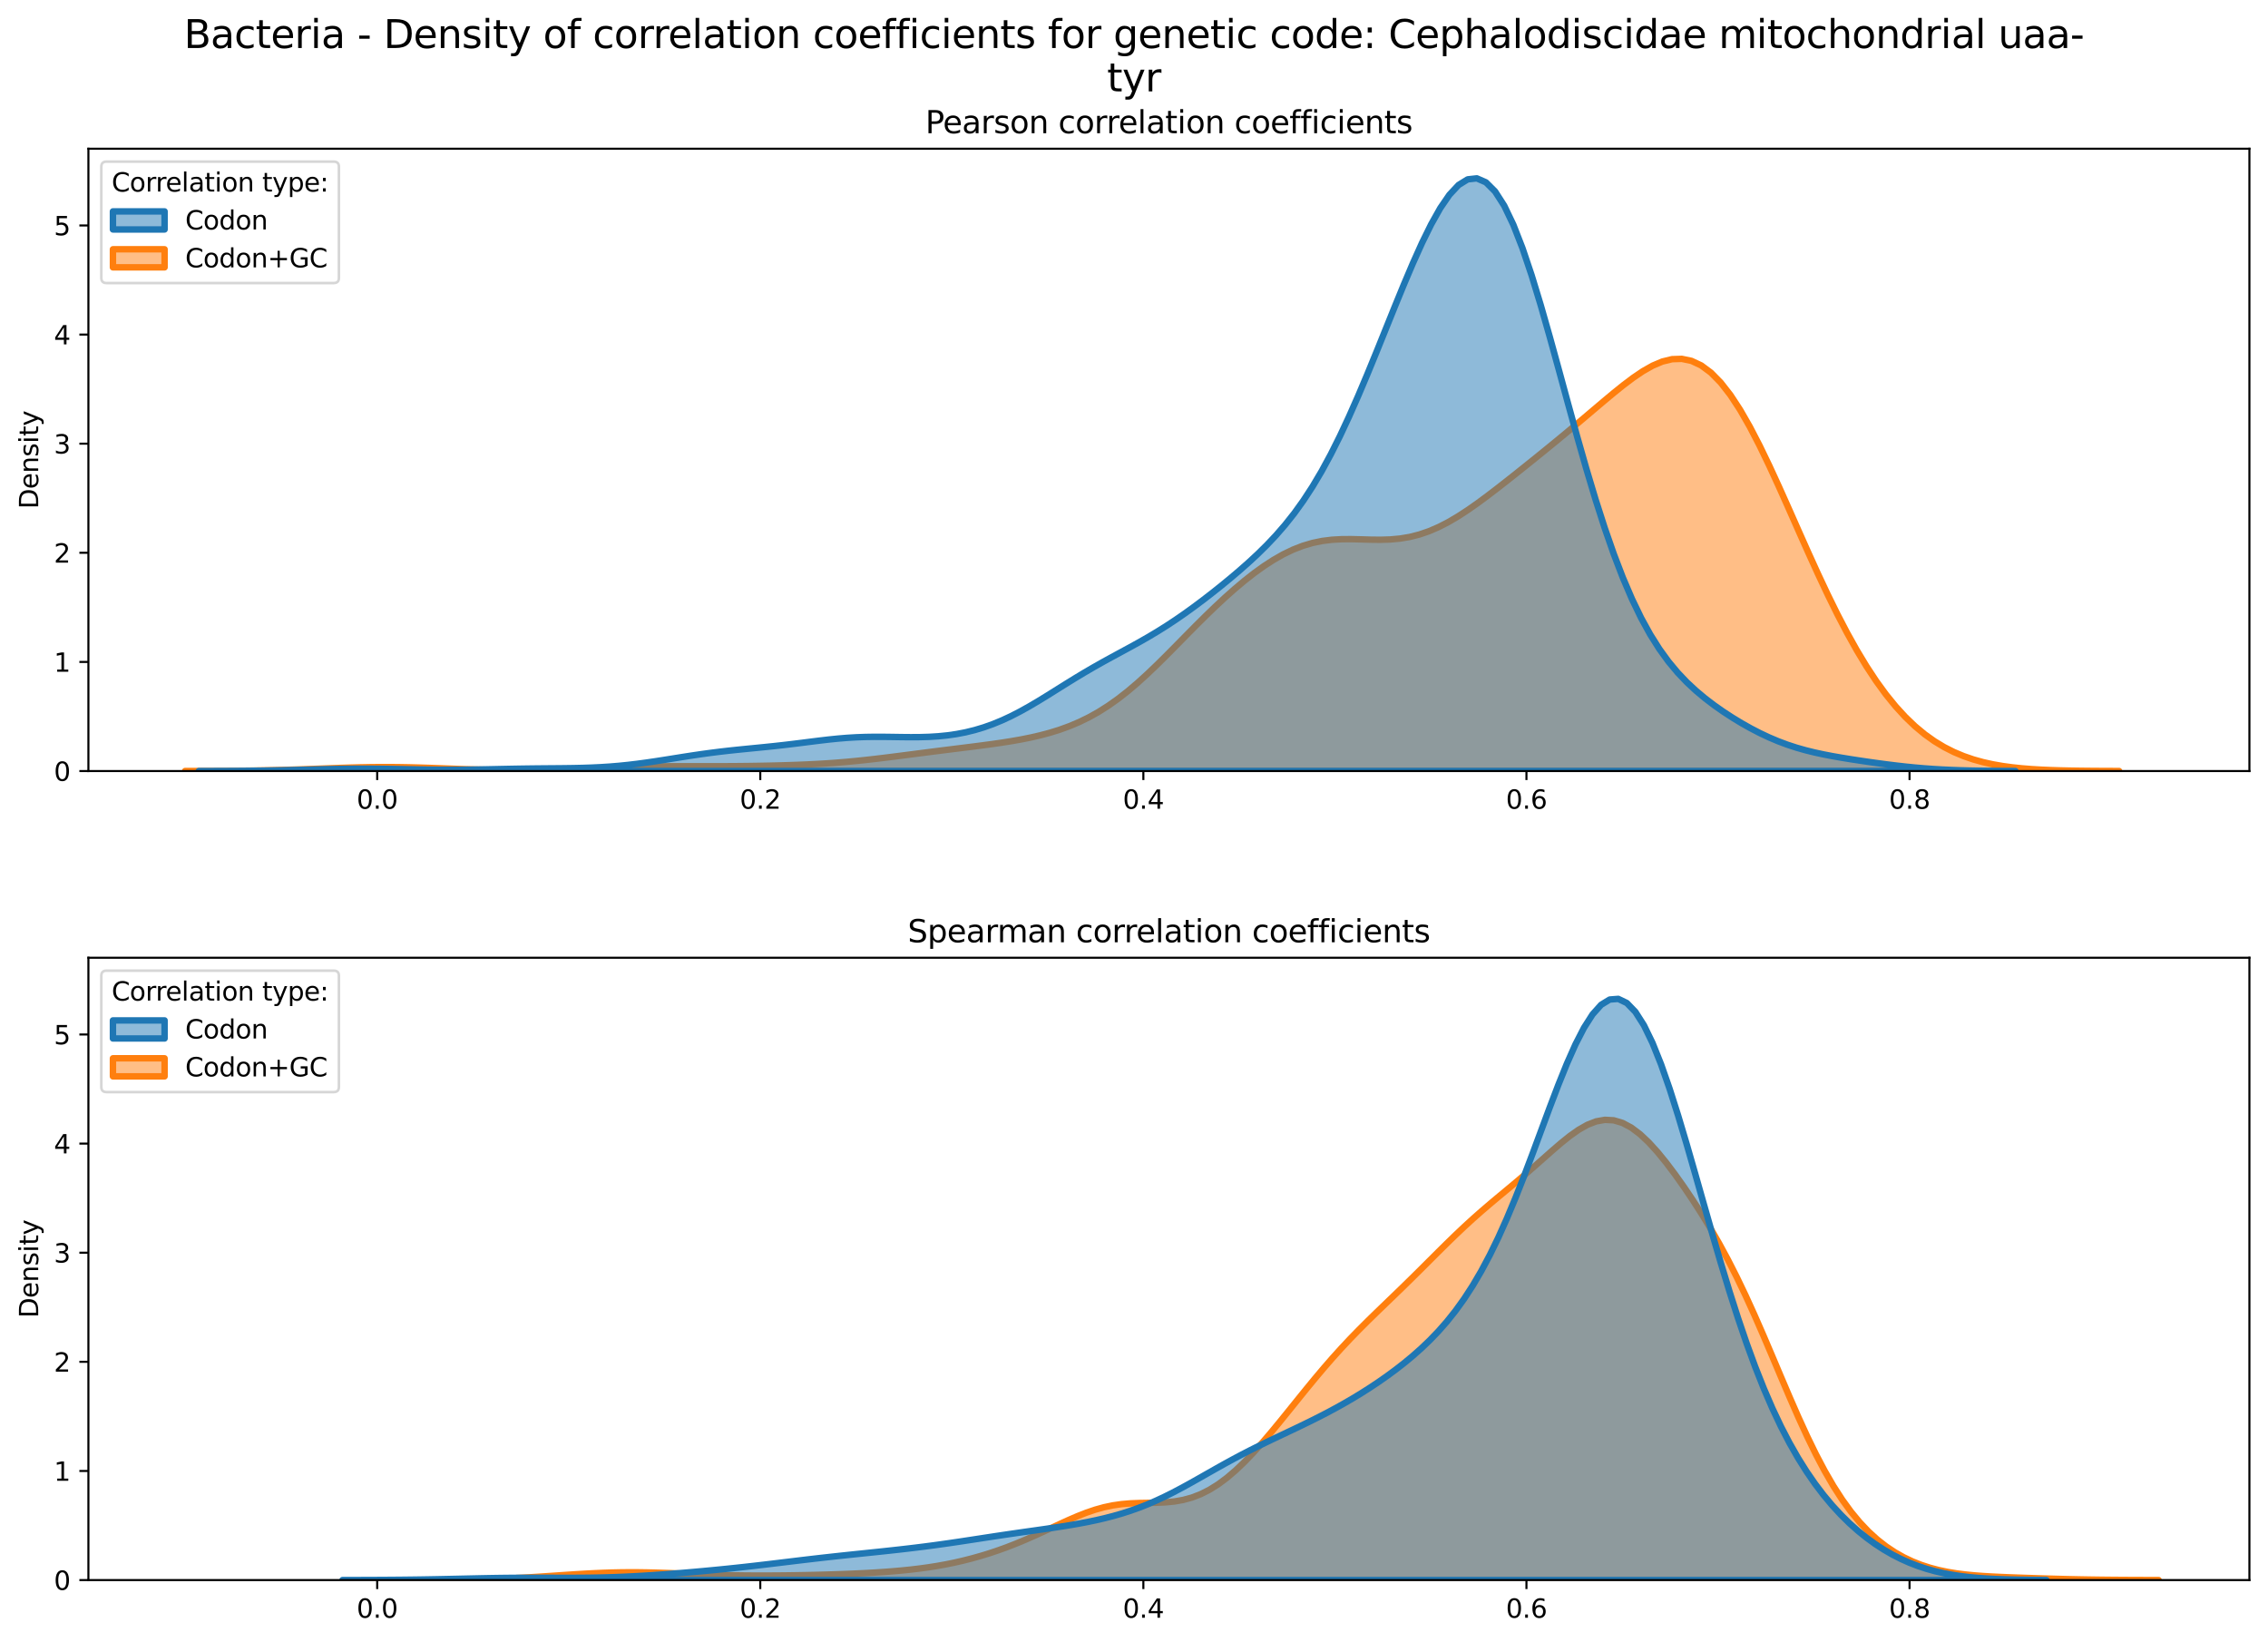 <?xml version="1.0" encoding="utf-8" standalone="no"?>
<!DOCTYPE svg PUBLIC "-//W3C//DTD SVG 1.1//EN"
  "http://www.w3.org/Graphics/SVG/1.1/DTD/svg11.dtd">
<svg xmlns:xlink="http://www.w3.org/1999/xlink" width="878.441pt" height="635.878pt" viewBox="0 0 878.441 635.878" xmlns="http://www.w3.org/2000/svg" version="1.1">
 <defs>
  <style type="text/css">*{stroke-linejoin: round; stroke-linecap: butt}</style>
 </defs>
 <g id="figure_1">
  <g id="patch_1">
   <path d="M 0 635.878 
L 878.441 635.878 
L 878.441 0 
L 0 0 
z
" style="fill: #ffffff"/>
  </g>
  <g id="axes_1">
   <g id="patch_2">
    <path d="M 34.241 298.643 
L 871.241 298.643 
L 871.241 57.6 
L 34.241 57.6 
z
" style="fill: #ffffff"/>
   </g>
   <g id="PolyCollection_1">
    <defs>
     <path id="me6f7cc7692" d="M 71.694 -337.245 
L 71.694 -337.235 
L 75.459 -337.235 
L 79.223 -337.235 
L 82.987 -337.235 
L 86.751 -337.235 
L 90.515 -337.235 
L 94.28 -337.235 
L 98.044 -337.235 
L 101.808 -337.235 
L 105.572 -337.235 
L 109.337 -337.235 
L 113.101 -337.235 
L 116.865 -337.235 
L 120.629 -337.235 
L 124.393 -337.235 
L 128.158 -337.235 
L 131.922 -337.235 
L 135.686 -337.235 
L 139.45 -337.235 
L 143.214 -337.235 
L 146.979 -337.235 
L 150.743 -337.235 
L 154.507 -337.235 
L 158.271 -337.235 
L 162.035 -337.235 
L 165.8 -337.235 
L 169.564 -337.235 
L 173.328 -337.235 
L 177.092 -337.235 
L 180.856 -337.235 
L 184.621 -337.235 
L 188.385 -337.235 
L 192.149 -337.235 
L 195.913 -337.235 
L 199.677 -337.235 
L 203.442 -337.235 
L 207.206 -337.235 
L 210.97 -337.235 
L 214.734 -337.235 
L 218.498 -337.235 
L 222.263 -337.235 
L 226.027 -337.235 
L 229.791 -337.235 
L 233.555 -337.235 
L 237.319 -337.235 
L 241.084 -337.235 
L 244.848 -337.235 
L 248.612 -337.235 
L 252.376 -337.235 
L 256.141 -337.235 
L 259.905 -337.235 
L 263.669 -337.235 
L 267.433 -337.235 
L 271.197 -337.235 
L 274.962 -337.235 
L 278.726 -337.235 
L 282.49 -337.235 
L 286.254 -337.235 
L 290.018 -337.235 
L 293.783 -337.235 
L 297.547 -337.235 
L 301.311 -337.235 
L 305.075 -337.235 
L 308.839 -337.235 
L 312.604 -337.235 
L 316.368 -337.235 
L 320.132 -337.235 
L 323.896 -337.235 
L 327.66 -337.235 
L 331.425 -337.235 
L 335.189 -337.235 
L 338.953 -337.235 
L 342.717 -337.235 
L 346.481 -337.235 
L 350.246 -337.235 
L 354.01 -337.235 
L 357.774 -337.235 
L 361.538 -337.235 
L 365.302 -337.235 
L 369.067 -337.235 
L 372.831 -337.235 
L 376.595 -337.235 
L 380.359 -337.235 
L 384.123 -337.235 
L 387.888 -337.235 
L 391.652 -337.235 
L 395.416 -337.235 
L 399.18 -337.235 
L 402.944 -337.235 
L 406.709 -337.235 
L 410.473 -337.235 
L 414.237 -337.235 
L 418.001 -337.235 
L 421.766 -337.235 
L 425.53 -337.235 
L 429.294 -337.235 
L 433.058 -337.235 
L 436.822 -337.235 
L 440.587 -337.235 
L 444.351 -337.235 
L 448.115 -337.235 
L 451.879 -337.235 
L 455.643 -337.235 
L 459.408 -337.235 
L 463.172 -337.235 
L 466.936 -337.235 
L 470.7 -337.235 
L 474.464 -337.235 
L 478.229 -337.235 
L 481.993 -337.235 
L 485.757 -337.235 
L 489.521 -337.235 
L 493.285 -337.235 
L 497.05 -337.235 
L 500.814 -337.235 
L 504.578 -337.235 
L 508.342 -337.235 
L 512.106 -337.235 
L 515.871 -337.235 
L 519.635 -337.235 
L 523.399 -337.235 
L 527.163 -337.235 
L 530.927 -337.235 
L 534.692 -337.235 
L 538.456 -337.235 
L 542.22 -337.235 
L 545.984 -337.235 
L 549.748 -337.235 
L 553.513 -337.235 
L 557.277 -337.235 
L 561.041 -337.235 
L 564.805 -337.235 
L 568.57 -337.235 
L 572.334 -337.235 
L 576.098 -337.235 
L 579.862 -337.235 
L 583.626 -337.235 
L 587.391 -337.235 
L 591.155 -337.235 
L 594.919 -337.235 
L 598.683 -337.235 
L 602.447 -337.235 
L 606.212 -337.235 
L 609.976 -337.235 
L 613.74 -337.235 
L 617.504 -337.235 
L 621.268 -337.235 
L 625.033 -337.235 
L 628.797 -337.235 
L 632.561 -337.235 
L 636.325 -337.235 
L 640.089 -337.235 
L 643.854 -337.235 
L 647.618 -337.235 
L 651.382 -337.235 
L 655.146 -337.235 
L 658.91 -337.235 
L 662.675 -337.235 
L 666.439 -337.235 
L 670.203 -337.235 
L 673.967 -337.235 
L 677.731 -337.235 
L 681.496 -337.235 
L 685.26 -337.235 
L 689.024 -337.235 
L 692.788 -337.235 
L 696.552 -337.235 
L 700.317 -337.235 
L 704.081 -337.235 
L 707.845 -337.235 
L 711.609 -337.235 
L 715.373 -337.235 
L 719.138 -337.235 
L 722.902 -337.235 
L 726.666 -337.235 
L 730.43 -337.235 
L 734.195 -337.235 
L 737.959 -337.235 
L 741.723 -337.235 
L 745.487 -337.235 
L 749.251 -337.235 
L 753.016 -337.235 
L 756.78 -337.235 
L 760.544 -337.235 
L 764.308 -337.235 
L 768.072 -337.235 
L 771.837 -337.235 
L 775.601 -337.235 
L 779.365 -337.235 
L 783.129 -337.235 
L 786.893 -337.235 
L 790.658 -337.235 
L 794.422 -337.235 
L 798.186 -337.235 
L 801.95 -337.235 
L 805.714 -337.235 
L 809.479 -337.235 
L 813.243 -337.235 
L 817.007 -337.235 
L 820.771 -337.235 
L 820.771 -337.251 
L 820.771 -337.251 
L 817.007 -337.262 
L 813.243 -337.279 
L 809.479 -337.305 
L 805.714 -337.344 
L 801.95 -337.401 
L 798.186 -337.483 
L 794.422 -337.6 
L 790.658 -337.761 
L 786.893 -337.982 
L 783.129 -338.279 
L 779.365 -338.672 
L 775.601 -339.184 
L 771.837 -339.842 
L 768.072 -340.677 
L 764.308 -341.722 
L 760.544 -343.015 
L 756.78 -344.594 
L 753.016 -346.501 
L 749.251 -348.776 
L 745.487 -351.459 
L 741.723 -354.587 
L 737.959 -358.193 
L 734.195 -362.305 
L 730.43 -366.943 
L 726.666 -372.118 
L 722.902 -377.833 
L 719.138 -384.078 
L 715.373 -390.832 
L 711.609 -398.059 
L 707.845 -405.71 
L 704.081 -413.717 
L 700.317 -421.996 
L 696.552 -430.445 
L 692.788 -438.944 
L 689.024 -447.359 
L 685.26 -455.541 
L 681.496 -463.336 
L 677.731 -470.589 
L 673.967 -477.155 
L 670.203 -482.901 
L 666.439 -487.723 
L 662.675 -491.547 
L 658.91 -494.339 
L 655.146 -496.103 
L 651.382 -496.884 
L 647.618 -496.76 
L 643.854 -495.839 
L 640.089 -494.245 
L 636.325 -492.11 
L 632.561 -489.564 
L 628.797 -486.725 
L 625.033 -483.696 
L 621.268 -480.558 
L 617.504 -477.373 
L 613.74 -474.182 
L 609.976 -471.01 
L 606.212 -467.87 
L 602.447 -464.763 
L 598.683 -461.688 
L 594.919 -458.638 
L 591.155 -455.61 
L 587.391 -452.602 
L 583.626 -449.621 
L 579.862 -446.679 
L 576.098 -443.801 
L 572.334 -441.021 
L 568.57 -438.38 
L 564.805 -435.925 
L 561.041 -433.704 
L 557.277 -431.763 
L 553.513 -430.137 
L 549.748 -428.848 
L 545.984 -427.898 
L 542.22 -427.272 
L 538.456 -426.93 
L 534.692 -426.816 
L 530.927 -426.856 
L 527.163 -426.966 
L 523.399 -427.054 
L 519.635 -427.032 
L 515.871 -426.821 
L 512.106 -426.352 
L 508.342 -425.575 
L 504.578 -424.46 
L 500.814 -422.995 
L 497.05 -421.185 
L 493.285 -419.046 
L 489.521 -416.607 
L 485.757 -413.896 
L 481.993 -410.946 
L 478.229 -407.783 
L 474.464 -404.437 
L 470.7 -400.931 
L 466.936 -397.294 
L 463.172 -393.555 
L 459.408 -389.75 
L 455.643 -385.921 
L 451.879 -382.117 
L 448.115 -378.389 
L 444.351 -374.79 
L 440.587 -371.37 
L 436.822 -368.171 
L 433.058 -365.225 
L 429.294 -362.554 
L 425.53 -360.166 
L 421.766 -358.059 
L 418.001 -356.219 
L 414.237 -354.627 
L 410.473 -353.258 
L 406.709 -352.085 
L 402.944 -351.079 
L 399.18 -350.212 
L 395.416 -349.46 
L 391.652 -348.798 
L 387.888 -348.206 
L 384.123 -347.665 
L 380.359 -347.16 
L 376.595 -346.676 
L 372.831 -346.205 
L 369.067 -345.738 
L 365.302 -345.268 
L 361.538 -344.794 
L 357.774 -344.313 
L 354.01 -343.827 
L 350.246 -343.34 
L 346.481 -342.857 
L 342.717 -342.386 
L 338.953 -341.934 
L 335.189 -341.509 
L 331.425 -341.119 
L 327.66 -340.768 
L 323.896 -340.46 
L 320.132 -340.195 
L 316.368 -339.97 
L 312.604 -339.783 
L 308.839 -339.628 
L 305.075 -339.499 
L 301.311 -339.393 
L 297.547 -339.305 
L 293.783 -339.234 
L 290.018 -339.178 
L 286.254 -339.137 
L 282.49 -339.111 
L 278.726 -339.097 
L 274.962 -339.094 
L 271.197 -339.098 
L 267.433 -339.104 
L 263.669 -339.104 
L 259.905 -339.092 
L 256.141 -339.063 
L 252.376 -339.011 
L 248.612 -338.935 
L 244.848 -338.834 
L 241.084 -338.71 
L 237.319 -338.569 
L 233.555 -338.417 
L 229.791 -338.26 
L 226.027 -338.107 
L 222.263 -337.964 
L 218.498 -337.837 
L 214.734 -337.73 
L 210.97 -337.647 
L 207.206 -337.59 
L 203.442 -337.561 
L 199.677 -337.559 
L 195.913 -337.584 
L 192.149 -337.636 
L 188.385 -337.712 
L 184.621 -337.81 
L 180.856 -337.927 
L 177.092 -338.058 
L 173.328 -338.196 
L 169.564 -338.335 
L 165.8 -338.467 
L 162.035 -338.583 
L 158.271 -338.678 
L 154.507 -338.743 
L 150.743 -338.776 
L 146.979 -338.773 
L 143.214 -338.734 
L 139.45 -338.663 
L 135.686 -338.564 
L 131.922 -338.443 
L 128.158 -338.308 
L 124.393 -338.166 
L 120.629 -338.024 
L 116.865 -337.888 
L 113.101 -337.763 
L 109.337 -337.652 
L 105.572 -337.557 
L 101.808 -337.477 
L 98.044 -337.413 
L 94.28 -337.363 
L 90.515 -337.325 
L 86.751 -337.296 
L 82.987 -337.276 
L 79.223 -337.262 
L 75.459 -337.252 
L 71.694 -337.245 
z
" style="stroke: #ff7f0e; stroke-width: 2.5"/>
    </defs>
    <g clip-path="url(#p2b6566fec7)">
     <use xlink:href="#me6f7cc7692" x="0" y="635.878" style="fill: #ff7f0e; fill-opacity: 0.5; stroke: #ff7f0e; stroke-width: 2.5"/>
    </g>
   </g>
   <g id="PolyCollection_2">
    <defs>
     <path id="m45184902eb" d="M 77.017 -337.245 
L 77.017 -337.235 
L 80.552 -337.235 
L 84.088 -337.235 
L 87.624 -337.235 
L 91.159 -337.235 
L 94.695 -337.235 
L 98.23 -337.235 
L 101.766 -337.235 
L 105.302 -337.235 
L 108.837 -337.235 
L 112.373 -337.235 
L 115.908 -337.235 
L 119.444 -337.235 
L 122.98 -337.235 
L 126.515 -337.235 
L 130.051 -337.235 
L 133.586 -337.235 
L 137.122 -337.235 
L 140.657 -337.235 
L 144.193 -337.235 
L 147.729 -337.235 
L 151.264 -337.235 
L 154.8 -337.235 
L 158.335 -337.235 
L 161.871 -337.235 
L 165.407 -337.235 
L 168.942 -337.235 
L 172.478 -337.235 
L 176.013 -337.235 
L 179.549 -337.235 
L 183.085 -337.235 
L 186.62 -337.235 
L 190.156 -337.235 
L 193.691 -337.235 
L 197.227 -337.235 
L 200.763 -337.235 
L 204.298 -337.235 
L 207.834 -337.235 
L 211.369 -337.235 
L 214.905 -337.235 
L 218.441 -337.235 
L 221.976 -337.235 
L 225.512 -337.235 
L 229.047 -337.235 
L 232.583 -337.235 
L 236.118 -337.235 
L 239.654 -337.235 
L 243.19 -337.235 
L 246.725 -337.235 
L 250.261 -337.235 
L 253.796 -337.235 
L 257.332 -337.235 
L 260.868 -337.235 
L 264.403 -337.235 
L 267.939 -337.235 
L 271.474 -337.235 
L 275.01 -337.235 
L 278.546 -337.235 
L 282.081 -337.235 
L 285.617 -337.235 
L 289.152 -337.235 
L 292.688 -337.235 
L 296.224 -337.235 
L 299.759 -337.235 
L 303.295 -337.235 
L 306.83 -337.235 
L 310.366 -337.235 
L 313.901 -337.235 
L 317.437 -337.235 
L 320.973 -337.235 
L 324.508 -337.235 
L 328.044 -337.235 
L 331.579 -337.235 
L 335.115 -337.235 
L 338.651 -337.235 
L 342.186 -337.235 
L 345.722 -337.235 
L 349.257 -337.235 
L 352.793 -337.235 
L 356.329 -337.235 
L 359.864 -337.235 
L 363.4 -337.235 
L 366.935 -337.235 
L 370.471 -337.235 
L 374.007 -337.235 
L 377.542 -337.235 
L 381.078 -337.235 
L 384.613 -337.235 
L 388.149 -337.235 
L 391.685 -337.235 
L 395.22 -337.235 
L 398.756 -337.235 
L 402.291 -337.235 
L 405.827 -337.235 
L 409.362 -337.235 
L 412.898 -337.235 
L 416.434 -337.235 
L 419.969 -337.235 
L 423.505 -337.235 
L 427.04 -337.235 
L 430.576 -337.235 
L 434.112 -337.235 
L 437.647 -337.235 
L 441.183 -337.235 
L 444.718 -337.235 
L 448.254 -337.235 
L 451.79 -337.235 
L 455.325 -337.235 
L 458.861 -337.235 
L 462.396 -337.235 
L 465.932 -337.235 
L 469.468 -337.235 
L 473.003 -337.235 
L 476.539 -337.235 
L 480.074 -337.235 
L 483.61 -337.235 
L 487.146 -337.235 
L 490.681 -337.235 
L 494.217 -337.235 
L 497.752 -337.235 
L 501.288 -337.235 
L 504.823 -337.235 
L 508.359 -337.235 
L 511.895 -337.235 
L 515.43 -337.235 
L 518.966 -337.235 
L 522.501 -337.235 
L 526.037 -337.235 
L 529.573 -337.235 
L 533.108 -337.235 
L 536.644 -337.235 
L 540.179 -337.235 
L 543.715 -337.235 
L 547.251 -337.235 
L 550.786 -337.235 
L 554.322 -337.235 
L 557.857 -337.235 
L 561.393 -337.235 
L 564.929 -337.235 
L 568.464 -337.235 
L 572 -337.235 
L 575.535 -337.235 
L 579.071 -337.235 
L 582.606 -337.235 
L 586.142 -337.235 
L 589.678 -337.235 
L 593.213 -337.235 
L 596.749 -337.235 
L 600.284 -337.235 
L 603.82 -337.235 
L 607.356 -337.235 
L 610.891 -337.235 
L 614.427 -337.235 
L 617.962 -337.235 
L 621.498 -337.235 
L 625.034 -337.235 
L 628.569 -337.235 
L 632.105 -337.235 
L 635.64 -337.235 
L 639.176 -337.235 
L 642.712 -337.235 
L 646.247 -337.235 
L 649.783 -337.235 
L 653.318 -337.235 
L 656.854 -337.235 
L 660.39 -337.235 
L 663.925 -337.235 
L 667.461 -337.235 
L 670.996 -337.235 
L 674.532 -337.235 
L 678.067 -337.235 
L 681.603 -337.235 
L 685.139 -337.235 
L 688.674 -337.235 
L 692.21 -337.235 
L 695.745 -337.235 
L 699.281 -337.235 
L 702.817 -337.235 
L 706.352 -337.235 
L 709.888 -337.235 
L 713.423 -337.235 
L 716.959 -337.235 
L 720.495 -337.235 
L 724.03 -337.235 
L 727.566 -337.235 
L 731.101 -337.235 
L 734.637 -337.235 
L 738.173 -337.235 
L 741.708 -337.235 
L 745.244 -337.235 
L 748.779 -337.235 
L 752.315 -337.235 
L 755.85 -337.235 
L 759.386 -337.235 
L 762.922 -337.235 
L 766.457 -337.235 
L 769.993 -337.235 
L 773.528 -337.235 
L 777.064 -337.235 
L 780.6 -337.235 
L 780.6 -337.255 
L 780.6 -337.255 
L 777.064 -337.268 
L 773.528 -337.289 
L 769.993 -337.321 
L 766.457 -337.369 
L 762.922 -337.436 
L 759.386 -337.529 
L 755.85 -337.655 
L 752.315 -337.82 
L 748.779 -338.027 
L 745.244 -338.283 
L 741.708 -338.587 
L 738.173 -338.94 
L 734.637 -339.338 
L 731.101 -339.774 
L 727.566 -340.242 
L 724.03 -340.737 
L 720.495 -341.255 
L 716.959 -341.797 
L 713.423 -342.369 
L 709.888 -342.985 
L 706.352 -343.663 
L 702.817 -344.426 
L 699.281 -345.299 
L 695.745 -346.306 
L 692.21 -347.465 
L 688.674 -348.79 
L 685.139 -350.287 
L 681.603 -351.955 
L 678.067 -353.788 
L 674.532 -355.779 
L 670.996 -357.925 
L 667.461 -360.23 
L 663.925 -362.713 
L 660.39 -365.407 
L 656.854 -368.365 
L 653.318 -371.661 
L 649.783 -375.381 
L 646.247 -379.626 
L 642.712 -384.5 
L 639.176 -390.104 
L 635.64 -396.53 
L 632.105 -403.849 
L 628.569 -412.108 
L 625.034 -421.323 
L 621.498 -431.472 
L 617.962 -442.494 
L 614.427 -454.281 
L 610.891 -466.679 
L 607.356 -479.487 
L 603.82 -492.456 
L 600.284 -505.295 
L 596.749 -517.685 
L 593.213 -529.288 
L 589.678 -539.773 
L 586.142 -548.834 
L 582.606 -556.214 
L 579.071 -561.726 
L 575.535 -565.26 
L 572 -566.8 
L 568.464 -566.409 
L 564.929 -564.224 
L 561.393 -560.439 
L 557.857 -555.28 
L 554.322 -548.988 
L 550.786 -541.801 
L 547.251 -533.941 
L 543.715 -525.609 
L 540.179 -516.984 
L 536.644 -508.225 
L 533.108 -499.473 
L 529.573 -490.859 
L 526.037 -482.498 
L 522.501 -474.494 
L 518.966 -466.931 
L 515.43 -459.873 
L 511.895 -453.358 
L 508.359 -447.398 
L 504.823 -441.979 
L 501.288 -437.065 
L 497.752 -432.603 
L 494.217 -428.532 
L 490.681 -424.785 
L 487.146 -421.3 
L 483.61 -418.02 
L 480.074 -414.898 
L 476.539 -411.898 
L 473.003 -408.996 
L 469.468 -406.18 
L 465.932 -403.446 
L 462.396 -400.799 
L 458.861 -398.249 
L 455.325 -395.804 
L 451.79 -393.472 
L 448.254 -391.255 
L 444.718 -389.145 
L 441.183 -387.127 
L 437.647 -385.175 
L 434.112 -383.258 
L 430.576 -381.343 
L 427.04 -379.4 
L 423.505 -377.403 
L 419.969 -375.341 
L 416.434 -373.212 
L 412.898 -371.029 
L 409.362 -368.815 
L 405.827 -366.603 
L 402.291 -364.433 
L 398.756 -362.342 
L 395.22 -360.368 
L 391.685 -358.543 
L 388.149 -356.892 
L 384.613 -355.431 
L 381.078 -354.169 
L 377.542 -353.106 
L 374.007 -352.239 
L 370.471 -351.558 
L 366.935 -351.049 
L 363.4 -350.696 
L 359.864 -350.478 
L 356.329 -350.372 
L 352.793 -350.349 
L 349.257 -350.381 
L 345.722 -350.435 
L 342.186 -350.48 
L 338.651 -350.487 
L 335.115 -350.433 
L 331.579 -350.302 
L 328.044 -350.089 
L 324.508 -349.795 
L 320.973 -349.434 
L 317.437 -349.022 
L 313.901 -348.581 
L 310.366 -348.133 
L 306.83 -347.695 
L 303.295 -347.279 
L 299.759 -346.888 
L 296.224 -346.523 
L 292.688 -346.173 
L 289.152 -345.827 
L 285.617 -345.472 
L 282.081 -345.096 
L 278.546 -344.687 
L 275.01 -344.24 
L 271.474 -343.755 
L 267.939 -343.234 
L 264.403 -342.687 
L 260.868 -342.124 
L 257.332 -341.561 
L 253.796 -341.013 
L 250.261 -340.495 
L 246.725 -340.021 
L 243.19 -339.601 
L 239.654 -339.244 
L 236.118 -338.953 
L 232.583 -338.727 
L 229.047 -338.56 
L 225.512 -338.444 
L 221.976 -338.368 
L 218.441 -338.319 
L 214.905 -338.286 
L 211.369 -338.258 
L 207.834 -338.227 
L 204.298 -338.186 
L 200.763 -338.133 
L 197.227 -338.07 
L 193.691 -338 
L 190.156 -337.927 
L 186.62 -337.858 
L 183.085 -337.8 
L 179.549 -337.757 
L 176.013 -337.734 
L 172.478 -337.732 
L 168.942 -337.753 
L 165.407 -337.793 
L 161.871 -337.849 
L 158.335 -337.914 
L 154.8 -337.982 
L 151.264 -338.045 
L 147.729 -338.097 
L 144.193 -338.13 
L 140.657 -338.142 
L 137.122 -338.131 
L 133.586 -338.095 
L 130.051 -338.039 
L 126.515 -337.966 
L 122.98 -337.881 
L 119.444 -337.79 
L 115.908 -337.699 
L 112.373 -337.612 
L 108.837 -337.532 
L 105.302 -337.463 
L 101.766 -337.405 
L 98.23 -337.359 
L 94.695 -337.322 
L 91.159 -337.295 
L 87.624 -337.275 
L 84.088 -337.261 
L 80.552 -337.251 
L 77.017 -337.245 
z
" style="stroke: #1f77b4; stroke-width: 2.5"/>
    </defs>
    <g clip-path="url(#p2b6566fec7)">
     <use xlink:href="#m45184902eb" x="0" y="635.878" style="fill: #1f77b4; fill-opacity: 0.5; stroke: #1f77b4; stroke-width: 2.5"/>
    </g>
   </g>
   <g id="matplotlib.axis_1">
    <g id="xtick_1">
     <g id="line2d_1">
      <defs>
       <path id="mfbeb282484" d="M 0 0 
L 0 3.5 
" style="stroke: #000000; stroke-width: 0.8"/>
      </defs>
      <g>
       <use xlink:href="#mfbeb282484" x="146.093" y="298.643" style="stroke: #000000; stroke-width: 0.8"/>
      </g>
     </g>
     <g id="text_1">
      <!-- 0.0 -->
      <g transform="translate(138.142 313.242) scale(0.1 -0.1)">
       <defs>
        <path id="DejaVuSans-30" d="M 2034 4250 
Q 1547 4250 1301 3770 
Q 1056 3291 1056 2328 
Q 1056 1369 1301 889 
Q 1547 409 2034 409 
Q 2525 409 2770 889 
Q 3016 1369 3016 2328 
Q 3016 3291 2770 3770 
Q 2525 4250 2034 4250 
z
M 2034 4750 
Q 2819 4750 3233 4129 
Q 3647 3509 3647 2328 
Q 3647 1150 3233 529 
Q 2819 -91 2034 -91 
Q 1250 -91 836 529 
Q 422 1150 422 2328 
Q 422 3509 836 4129 
Q 1250 4750 2034 4750 
z
" transform="scale(0.016)"/>
        <path id="DejaVuSans-2e" d="M 684 794 
L 1344 794 
L 1344 0 
L 684 0 
L 684 794 
z
" transform="scale(0.016)"/>
       </defs>
       <use xlink:href="#DejaVuSans-30"/>
       <use xlink:href="#DejaVuSans-2e" x="63.623"/>
       <use xlink:href="#DejaVuSans-30" x="95.41"/>
      </g>
     </g>
    </g>
    <g id="xtick_2">
     <g id="line2d_2">
      <g>
       <use xlink:href="#mfbeb282484" x="294.47" y="298.643" style="stroke: #000000; stroke-width: 0.8"/>
      </g>
     </g>
     <g id="text_2">
      <!-- 0.2 -->
      <g transform="translate(286.519 313.242) scale(0.1 -0.1)">
       <defs>
        <path id="DejaVuSans-32" d="M 1228 531 
L 3431 531 
L 3431 0 
L 469 0 
L 469 531 
Q 828 903 1448 1529 
Q 2069 2156 2228 2338 
Q 2531 2678 2651 2914 
Q 2772 3150 2772 3378 
Q 2772 3750 2511 3984 
Q 2250 4219 1831 4219 
Q 1534 4219 1204 4116 
Q 875 4013 500 3803 
L 500 4441 
Q 881 4594 1212 4672 
Q 1544 4750 1819 4750 
Q 2544 4750 2975 4387 
Q 3406 4025 3406 3419 
Q 3406 3131 3298 2873 
Q 3191 2616 2906 2266 
Q 2828 2175 2409 1742 
Q 1991 1309 1228 531 
z
" transform="scale(0.016)"/>
       </defs>
       <use xlink:href="#DejaVuSans-30"/>
       <use xlink:href="#DejaVuSans-2e" x="63.623"/>
       <use xlink:href="#DejaVuSans-32" x="95.41"/>
      </g>
     </g>
    </g>
    <g id="xtick_3">
     <g id="line2d_3">
      <g>
       <use xlink:href="#mfbeb282484" x="442.847" y="298.643" style="stroke: #000000; stroke-width: 0.8"/>
      </g>
     </g>
     <g id="text_3">
      <!-- 0.4 -->
      <g transform="translate(434.896 313.242) scale(0.1 -0.1)">
       <defs>
        <path id="DejaVuSans-34" d="M 2419 4116 
L 825 1625 
L 2419 1625 
L 2419 4116 
z
M 2253 4666 
L 3047 4666 
L 3047 1625 
L 3713 1625 
L 3713 1100 
L 3047 1100 
L 3047 0 
L 2419 0 
L 2419 1100 
L 313 1100 
L 313 1709 
L 2253 4666 
z
" transform="scale(0.016)"/>
       </defs>
       <use xlink:href="#DejaVuSans-30"/>
       <use xlink:href="#DejaVuSans-2e" x="63.623"/>
       <use xlink:href="#DejaVuSans-34" x="95.41"/>
      </g>
     </g>
    </g>
    <g id="xtick_4">
     <g id="line2d_4">
      <g>
       <use xlink:href="#mfbeb282484" x="591.224" y="298.643" style="stroke: #000000; stroke-width: 0.8"/>
      </g>
     </g>
     <g id="text_4">
      <!-- 0.6 -->
      <g transform="translate(583.272 313.242) scale(0.1 -0.1)">
       <defs>
        <path id="DejaVuSans-36" d="M 2113 2584 
Q 1688 2584 1439 2293 
Q 1191 2003 1191 1497 
Q 1191 994 1439 701 
Q 1688 409 2113 409 
Q 2538 409 2786 701 
Q 3034 994 3034 1497 
Q 3034 2003 2786 2293 
Q 2538 2584 2113 2584 
z
M 3366 4563 
L 3366 3988 
Q 3128 4100 2886 4159 
Q 2644 4219 2406 4219 
Q 1781 4219 1451 3797 
Q 1122 3375 1075 2522 
Q 1259 2794 1537 2939 
Q 1816 3084 2150 3084 
Q 2853 3084 3261 2657 
Q 3669 2231 3669 1497 
Q 3669 778 3244 343 
Q 2819 -91 2113 -91 
Q 1303 -91 875 529 
Q 447 1150 447 2328 
Q 447 3434 972 4092 
Q 1497 4750 2381 4750 
Q 2619 4750 2861 4703 
Q 3103 4656 3366 4563 
z
" transform="scale(0.016)"/>
       </defs>
       <use xlink:href="#DejaVuSans-30"/>
       <use xlink:href="#DejaVuSans-2e" x="63.623"/>
       <use xlink:href="#DejaVuSans-36" x="95.41"/>
      </g>
     </g>
    </g>
    <g id="xtick_5">
     <g id="line2d_5">
      <g>
       <use xlink:href="#mfbeb282484" x="739.601" y="298.643" style="stroke: #000000; stroke-width: 0.8"/>
      </g>
     </g>
     <g id="text_5">
      <!-- 0.8 -->
      <g transform="translate(731.649 313.242) scale(0.1 -0.1)">
       <defs>
        <path id="DejaVuSans-38" d="M 2034 2216 
Q 1584 2216 1326 1975 
Q 1069 1734 1069 1313 
Q 1069 891 1326 650 
Q 1584 409 2034 409 
Q 2484 409 2743 651 
Q 3003 894 3003 1313 
Q 3003 1734 2745 1975 
Q 2488 2216 2034 2216 
z
M 1403 2484 
Q 997 2584 770 2862 
Q 544 3141 544 3541 
Q 544 4100 942 4425 
Q 1341 4750 2034 4750 
Q 2731 4750 3128 4425 
Q 3525 4100 3525 3541 
Q 3525 3141 3298 2862 
Q 3072 2584 2669 2484 
Q 3125 2378 3379 2068 
Q 3634 1759 3634 1313 
Q 3634 634 3220 271 
Q 2806 -91 2034 -91 
Q 1263 -91 848 271 
Q 434 634 434 1313 
Q 434 1759 690 2068 
Q 947 2378 1403 2484 
z
M 1172 3481 
Q 1172 3119 1398 2916 
Q 1625 2713 2034 2713 
Q 2441 2713 2670 2916 
Q 2900 3119 2900 3481 
Q 2900 3844 2670 4047 
Q 2441 4250 2034 4250 
Q 1625 4250 1398 4047 
Q 1172 3844 1172 3481 
z
" transform="scale(0.016)"/>
       </defs>
       <use xlink:href="#DejaVuSans-30"/>
       <use xlink:href="#DejaVuSans-2e" x="63.623"/>
       <use xlink:href="#DejaVuSans-38" x="95.41"/>
      </g>
     </g>
    </g>
   </g>
   <g id="matplotlib.axis_2">
    <g id="ytick_1">
     <g id="line2d_6">
      <defs>
       <path id="ma1d78c6108" d="M 0 0 
L -3.5 0 
" style="stroke: #000000; stroke-width: 0.8"/>
      </defs>
      <g>
       <use xlink:href="#ma1d78c6108" x="34.241" y="298.643" style="stroke: #000000; stroke-width: 0.8"/>
      </g>
     </g>
     <g id="text_6">
      <!-- 0 -->
      <g transform="translate(20.878 302.443) scale(0.1 -0.1)">
       <use xlink:href="#DejaVuSans-30"/>
      </g>
     </g>
    </g>
    <g id="ytick_2">
     <g id="line2d_7">
      <g>
       <use xlink:href="#ma1d78c6108" x="34.241" y="256.379" style="stroke: #000000; stroke-width: 0.8"/>
      </g>
     </g>
     <g id="text_7">
      <!-- 1 -->
      <g transform="translate(20.878 260.179) scale(0.1 -0.1)">
       <defs>
        <path id="DejaVuSans-31" d="M 794 531 
L 1825 531 
L 1825 4091 
L 703 3866 
L 703 4441 
L 1819 4666 
L 2450 4666 
L 2450 531 
L 3481 531 
L 3481 0 
L 794 0 
L 794 531 
z
" transform="scale(0.016)"/>
       </defs>
       <use xlink:href="#DejaVuSans-31"/>
      </g>
     </g>
    </g>
    <g id="ytick_3">
     <g id="line2d_8">
      <g>
       <use xlink:href="#ma1d78c6108" x="34.241" y="214.115" style="stroke: #000000; stroke-width: 0.8"/>
      </g>
     </g>
     <g id="text_8">
      <!-- 2 -->
      <g transform="translate(20.878 217.915) scale(0.1 -0.1)">
       <use xlink:href="#DejaVuSans-32"/>
      </g>
     </g>
    </g>
    <g id="ytick_4">
     <g id="line2d_9">
      <g>
       <use xlink:href="#ma1d78c6108" x="34.241" y="171.851" style="stroke: #000000; stroke-width: 0.8"/>
      </g>
     </g>
     <g id="text_9">
      <!-- 3 -->
      <g transform="translate(20.878 175.651) scale(0.1 -0.1)">
       <defs>
        <path id="DejaVuSans-33" d="M 2597 2516 
Q 3050 2419 3304 2112 
Q 3559 1806 3559 1356 
Q 3559 666 3084 287 
Q 2609 -91 1734 -91 
Q 1441 -91 1130 -33 
Q 819 25 488 141 
L 488 750 
Q 750 597 1062 519 
Q 1375 441 1716 441 
Q 2309 441 2620 675 
Q 2931 909 2931 1356 
Q 2931 1769 2642 2001 
Q 2353 2234 1838 2234 
L 1294 2234 
L 1294 2753 
L 1863 2753 
Q 2328 2753 2575 2939 
Q 2822 3125 2822 3475 
Q 2822 3834 2567 4026 
Q 2313 4219 1838 4219 
Q 1578 4219 1281 4162 
Q 984 4106 628 3988 
L 628 4550 
Q 988 4650 1302 4700 
Q 1616 4750 1894 4750 
Q 2613 4750 3031 4423 
Q 3450 4097 3450 3541 
Q 3450 3153 3228 2886 
Q 3006 2619 2597 2516 
z
" transform="scale(0.016)"/>
       </defs>
       <use xlink:href="#DejaVuSans-33"/>
      </g>
     </g>
    </g>
    <g id="ytick_5">
     <g id="line2d_10">
      <g>
       <use xlink:href="#ma1d78c6108" x="34.241" y="129.587" style="stroke: #000000; stroke-width: 0.8"/>
      </g>
     </g>
     <g id="text_10">
      <!-- 4 -->
      <g transform="translate(20.878 133.386) scale(0.1 -0.1)">
       <use xlink:href="#DejaVuSans-34"/>
      </g>
     </g>
    </g>
    <g id="ytick_6">
     <g id="line2d_11">
      <g>
       <use xlink:href="#ma1d78c6108" x="34.241" y="87.323" style="stroke: #000000; stroke-width: 0.8"/>
      </g>
     </g>
     <g id="text_11">
      <!-- 5 -->
      <g transform="translate(20.878 91.122) scale(0.1 -0.1)">
       <defs>
        <path id="DejaVuSans-35" d="M 691 4666 
L 3169 4666 
L 3169 4134 
L 1269 4134 
L 1269 2991 
Q 1406 3038 1543 3061 
Q 1681 3084 1819 3084 
Q 2600 3084 3056 2656 
Q 3513 2228 3513 1497 
Q 3513 744 3044 326 
Q 2575 -91 1722 -91 
Q 1428 -91 1123 -41 
Q 819 9 494 109 
L 494 744 
Q 775 591 1075 516 
Q 1375 441 1709 441 
Q 2250 441 2565 725 
Q 2881 1009 2881 1497 
Q 2881 1984 2565 2268 
Q 2250 2553 1709 2553 
Q 1456 2553 1204 2497 
Q 953 2441 691 2322 
L 691 4666 
z
" transform="scale(0.016)"/>
       </defs>
       <use xlink:href="#DejaVuSans-35"/>
      </g>
     </g>
    </g>
    <g id="text_12">
     <!-- Density -->
     <g transform="translate(14.798 197.13) rotate(-90) scale(0.1 -0.1)">
      <defs>
       <path id="DejaVuSans-44" d="M 1259 4147 
L 1259 519 
L 2022 519 
Q 2988 519 3436 956 
Q 3884 1394 3884 2338 
Q 3884 3275 3436 3711 
Q 2988 4147 2022 4147 
L 1259 4147 
z
M 628 4666 
L 1925 4666 
Q 3281 4666 3915 4102 
Q 4550 3538 4550 2338 
Q 4550 1131 3912 565 
Q 3275 0 1925 0 
L 628 0 
L 628 4666 
z
" transform="scale(0.016)"/>
       <path id="DejaVuSans-65" d="M 3597 1894 
L 3597 1613 
L 953 1613 
Q 991 1019 1311 708 
Q 1631 397 2203 397 
Q 2534 397 2845 478 
Q 3156 559 3463 722 
L 3463 178 
Q 3153 47 2828 -22 
Q 2503 -91 2169 -91 
Q 1331 -91 842 396 
Q 353 884 353 1716 
Q 353 2575 817 3079 
Q 1281 3584 2069 3584 
Q 2775 3584 3186 3129 
Q 3597 2675 3597 1894 
z
M 3022 2063 
Q 3016 2534 2758 2815 
Q 2500 3097 2075 3097 
Q 1594 3097 1305 2825 
Q 1016 2553 972 2059 
L 3022 2063 
z
" transform="scale(0.016)"/>
       <path id="DejaVuSans-6e" d="M 3513 2113 
L 3513 0 
L 2938 0 
L 2938 2094 
Q 2938 2591 2744 2837 
Q 2550 3084 2163 3084 
Q 1697 3084 1428 2787 
Q 1159 2491 1159 1978 
L 1159 0 
L 581 0 
L 581 3500 
L 1159 3500 
L 1159 2956 
Q 1366 3272 1645 3428 
Q 1925 3584 2291 3584 
Q 2894 3584 3203 3211 
Q 3513 2838 3513 2113 
z
" transform="scale(0.016)"/>
       <path id="DejaVuSans-73" d="M 2834 3397 
L 2834 2853 
Q 2591 2978 2328 3040 
Q 2066 3103 1784 3103 
Q 1356 3103 1142 2972 
Q 928 2841 928 2578 
Q 928 2378 1081 2264 
Q 1234 2150 1697 2047 
L 1894 2003 
Q 2506 1872 2764 1633 
Q 3022 1394 3022 966 
Q 3022 478 2636 193 
Q 2250 -91 1575 -91 
Q 1294 -91 989 -36 
Q 684 19 347 128 
L 347 722 
Q 666 556 975 473 
Q 1284 391 1588 391 
Q 1994 391 2212 530 
Q 2431 669 2431 922 
Q 2431 1156 2273 1281 
Q 2116 1406 1581 1522 
L 1381 1569 
Q 847 1681 609 1914 
Q 372 2147 372 2553 
Q 372 3047 722 3315 
Q 1072 3584 1716 3584 
Q 2034 3584 2315 3537 
Q 2597 3491 2834 3397 
z
" transform="scale(0.016)"/>
       <path id="DejaVuSans-69" d="M 603 3500 
L 1178 3500 
L 1178 0 
L 603 0 
L 603 3500 
z
M 603 4863 
L 1178 4863 
L 1178 4134 
L 603 4134 
L 603 4863 
z
" transform="scale(0.016)"/>
       <path id="DejaVuSans-74" d="M 1172 4494 
L 1172 3500 
L 2356 3500 
L 2356 3053 
L 1172 3053 
L 1172 1153 
Q 1172 725 1289 603 
Q 1406 481 1766 481 
L 2356 481 
L 2356 0 
L 1766 0 
Q 1100 0 847 248 
Q 594 497 594 1153 
L 594 3053 
L 172 3053 
L 172 3500 
L 594 3500 
L 594 4494 
L 1172 4494 
z
" transform="scale(0.016)"/>
       <path id="DejaVuSans-79" d="M 2059 -325 
Q 1816 -950 1584 -1140 
Q 1353 -1331 966 -1331 
L 506 -1331 
L 506 -850 
L 844 -850 
Q 1081 -850 1212 -737 
Q 1344 -625 1503 -206 
L 1606 56 
L 191 3500 
L 800 3500 
L 1894 763 
L 2988 3500 
L 3597 3500 
L 2059 -325 
z
" transform="scale(0.016)"/>
      </defs>
      <use xlink:href="#DejaVuSans-44"/>
      <use xlink:href="#DejaVuSans-65" x="77.002"/>
      <use xlink:href="#DejaVuSans-6e" x="138.525"/>
      <use xlink:href="#DejaVuSans-73" x="201.904"/>
      <use xlink:href="#DejaVuSans-69" x="254.004"/>
      <use xlink:href="#DejaVuSans-74" x="281.787"/>
      <use xlink:href="#DejaVuSans-79" x="320.996"/>
     </g>
    </g>
   </g>
   <g id="patch_3">
    <path d="M 34.241 298.643 
L 34.241 57.6 
" style="fill: none; stroke: #000000; stroke-width: 0.8; stroke-linejoin: miter; stroke-linecap: square"/>
   </g>
   <g id="patch_4">
    <path d="M 871.241 298.643 
L 871.241 57.6 
" style="fill: none; stroke: #000000; stroke-width: 0.8; stroke-linejoin: miter; stroke-linecap: square"/>
   </g>
   <g id="patch_5">
    <path d="M 34.241 298.643 
L 871.241 298.643 
" style="fill: none; stroke: #000000; stroke-width: 0.8; stroke-linejoin: miter; stroke-linecap: square"/>
   </g>
   <g id="patch_6">
    <path d="M 34.241 57.6 
L 871.241 57.6 
" style="fill: none; stroke: #000000; stroke-width: 0.8; stroke-linejoin: miter; stroke-linecap: square"/>
   </g>
   <g id="text_13">
    <!-- Pearson correlation coefficients -->
    <g transform="translate(358.408 51.6) scale(0.12 -0.12)">
     <defs>
      <path id="DejaVuSans-50" d="M 1259 4147 
L 1259 2394 
L 2053 2394 
Q 2494 2394 2734 2622 
Q 2975 2850 2975 3272 
Q 2975 3691 2734 3919 
Q 2494 4147 2053 4147 
L 1259 4147 
z
M 628 4666 
L 2053 4666 
Q 2838 4666 3239 4311 
Q 3641 3956 3641 3272 
Q 3641 2581 3239 2228 
Q 2838 1875 2053 1875 
L 1259 1875 
L 1259 0 
L 628 0 
L 628 4666 
z
" transform="scale(0.016)"/>
      <path id="DejaVuSans-61" d="M 2194 1759 
Q 1497 1759 1228 1600 
Q 959 1441 959 1056 
Q 959 750 1161 570 
Q 1363 391 1709 391 
Q 2188 391 2477 730 
Q 2766 1069 2766 1631 
L 2766 1759 
L 2194 1759 
z
M 3341 1997 
L 3341 0 
L 2766 0 
L 2766 531 
Q 2569 213 2275 61 
Q 1981 -91 1556 -91 
Q 1019 -91 701 211 
Q 384 513 384 1019 
Q 384 1609 779 1909 
Q 1175 2209 1959 2209 
L 2766 2209 
L 2766 2266 
Q 2766 2663 2505 2880 
Q 2244 3097 1772 3097 
Q 1472 3097 1187 3025 
Q 903 2953 641 2809 
L 641 3341 
Q 956 3463 1253 3523 
Q 1550 3584 1831 3584 
Q 2591 3584 2966 3190 
Q 3341 2797 3341 1997 
z
" transform="scale(0.016)"/>
      <path id="DejaVuSans-72" d="M 2631 2963 
Q 2534 3019 2420 3045 
Q 2306 3072 2169 3072 
Q 1681 3072 1420 2755 
Q 1159 2438 1159 1844 
L 1159 0 
L 581 0 
L 581 3500 
L 1159 3500 
L 1159 2956 
Q 1341 3275 1631 3429 
Q 1922 3584 2338 3584 
Q 2397 3584 2469 3576 
Q 2541 3569 2628 3553 
L 2631 2963 
z
" transform="scale(0.016)"/>
      <path id="DejaVuSans-6f" d="M 1959 3097 
Q 1497 3097 1228 2736 
Q 959 2375 959 1747 
Q 959 1119 1226 758 
Q 1494 397 1959 397 
Q 2419 397 2687 759 
Q 2956 1122 2956 1747 
Q 2956 2369 2687 2733 
Q 2419 3097 1959 3097 
z
M 1959 3584 
Q 2709 3584 3137 3096 
Q 3566 2609 3566 1747 
Q 3566 888 3137 398 
Q 2709 -91 1959 -91 
Q 1206 -91 779 398 
Q 353 888 353 1747 
Q 353 2609 779 3096 
Q 1206 3584 1959 3584 
z
" transform="scale(0.016)"/>
      <path id="DejaVuSans-20" transform="scale(0.016)"/>
      <path id="DejaVuSans-63" d="M 3122 3366 
L 3122 2828 
Q 2878 2963 2633 3030 
Q 2388 3097 2138 3097 
Q 1578 3097 1268 2742 
Q 959 2388 959 1747 
Q 959 1106 1268 751 
Q 1578 397 2138 397 
Q 2388 397 2633 464 
Q 2878 531 3122 666 
L 3122 134 
Q 2881 22 2623 -34 
Q 2366 -91 2075 -91 
Q 1284 -91 818 406 
Q 353 903 353 1747 
Q 353 2603 823 3093 
Q 1294 3584 2113 3584 
Q 2378 3584 2631 3529 
Q 2884 3475 3122 3366 
z
" transform="scale(0.016)"/>
      <path id="DejaVuSans-6c" d="M 603 4863 
L 1178 4863 
L 1178 0 
L 603 0 
L 603 4863 
z
" transform="scale(0.016)"/>
      <path id="DejaVuSans-66" d="M 2375 4863 
L 2375 4384 
L 1825 4384 
Q 1516 4384 1395 4259 
Q 1275 4134 1275 3809 
L 1275 3500 
L 2222 3500 
L 2222 3053 
L 1275 3053 
L 1275 0 
L 697 0 
L 697 3053 
L 147 3053 
L 147 3500 
L 697 3500 
L 697 3744 
Q 697 4328 969 4595 
Q 1241 4863 1831 4863 
L 2375 4863 
z
" transform="scale(0.016)"/>
     </defs>
     <use xlink:href="#DejaVuSans-50"/>
     <use xlink:href="#DejaVuSans-65" x="56.678"/>
     <use xlink:href="#DejaVuSans-61" x="118.201"/>
     <use xlink:href="#DejaVuSans-72" x="179.48"/>
     <use xlink:href="#DejaVuSans-73" x="220.594"/>
     <use xlink:href="#DejaVuSans-6f" x="272.693"/>
     <use xlink:href="#DejaVuSans-6e" x="333.875"/>
     <use xlink:href="#DejaVuSans-20" x="397.254"/>
     <use xlink:href="#DejaVuSans-63" x="429.041"/>
     <use xlink:href="#DejaVuSans-6f" x="484.021"/>
     <use xlink:href="#DejaVuSans-72" x="545.203"/>
     <use xlink:href="#DejaVuSans-72" x="584.566"/>
     <use xlink:href="#DejaVuSans-65" x="623.43"/>
     <use xlink:href="#DejaVuSans-6c" x="684.953"/>
     <use xlink:href="#DejaVuSans-61" x="712.736"/>
     <use xlink:href="#DejaVuSans-74" x="774.016"/>
     <use xlink:href="#DejaVuSans-69" x="813.225"/>
     <use xlink:href="#DejaVuSans-6f" x="841.008"/>
     <use xlink:href="#DejaVuSans-6e" x="902.189"/>
     <use xlink:href="#DejaVuSans-20" x="965.568"/>
     <use xlink:href="#DejaVuSans-63" x="997.355"/>
     <use xlink:href="#DejaVuSans-6f" x="1052.336"/>
     <use xlink:href="#DejaVuSans-65" x="1113.518"/>
     <use xlink:href="#DejaVuSans-66" x="1175.041"/>
     <use xlink:href="#DejaVuSans-66" x="1210.246"/>
     <use xlink:href="#DejaVuSans-69" x="1245.451"/>
     <use xlink:href="#DejaVuSans-63" x="1273.234"/>
     <use xlink:href="#DejaVuSans-69" x="1328.215"/>
     <use xlink:href="#DejaVuSans-65" x="1355.998"/>
     <use xlink:href="#DejaVuSans-6e" x="1417.521"/>
     <use xlink:href="#DejaVuSans-74" x="1480.9"/>
     <use xlink:href="#DejaVuSans-73" x="1520.109"/>
    </g>
   </g>
   <g id="legend_1">
    <g id="patch_7">
     <path d="M 41.241 109.634 
L 129.266 109.634 
Q 131.266 109.634 131.266 107.634 
L 131.266 64.6 
Q 131.266 62.6 129.266 62.6 
L 41.241 62.6 
Q 39.241 62.6 39.241 64.6 
L 39.241 107.634 
Q 39.241 109.634 41.241 109.634 
z
" style="fill: #ffffff; opacity: 0.8; stroke: #cccccc; stroke-linejoin: miter"/>
    </g>
    <g id="text_14">
     <!-- Correlation type: -->
     <g transform="translate(43.241 74.198) scale(0.1 -0.1)">
      <defs>
       <path id="DejaVuSans-43" d="M 4122 4306 
L 4122 3641 
Q 3803 3938 3442 4084 
Q 3081 4231 2675 4231 
Q 1875 4231 1450 3742 
Q 1025 3253 1025 2328 
Q 1025 1406 1450 917 
Q 1875 428 2675 428 
Q 3081 428 3442 575 
Q 3803 722 4122 1019 
L 4122 359 
Q 3791 134 3420 21 
Q 3050 -91 2638 -91 
Q 1578 -91 968 557 
Q 359 1206 359 2328 
Q 359 3453 968 4101 
Q 1578 4750 2638 4750 
Q 3056 4750 3426 4639 
Q 3797 4528 4122 4306 
z
" transform="scale(0.016)"/>
       <path id="DejaVuSans-70" d="M 1159 525 
L 1159 -1331 
L 581 -1331 
L 581 3500 
L 1159 3500 
L 1159 2969 
Q 1341 3281 1617 3432 
Q 1894 3584 2278 3584 
Q 2916 3584 3314 3078 
Q 3713 2572 3713 1747 
Q 3713 922 3314 415 
Q 2916 -91 2278 -91 
Q 1894 -91 1617 61 
Q 1341 213 1159 525 
z
M 3116 1747 
Q 3116 2381 2855 2742 
Q 2594 3103 2138 3103 
Q 1681 3103 1420 2742 
Q 1159 2381 1159 1747 
Q 1159 1113 1420 752 
Q 1681 391 2138 391 
Q 2594 391 2855 752 
Q 3116 1113 3116 1747 
z
" transform="scale(0.016)"/>
       <path id="DejaVuSans-3a" d="M 750 794 
L 1409 794 
L 1409 0 
L 750 0 
L 750 794 
z
M 750 3309 
L 1409 3309 
L 1409 2516 
L 750 2516 
L 750 3309 
z
" transform="scale(0.016)"/>
      </defs>
      <use xlink:href="#DejaVuSans-43"/>
      <use xlink:href="#DejaVuSans-6f" x="69.824"/>
      <use xlink:href="#DejaVuSans-72" x="131.006"/>
      <use xlink:href="#DejaVuSans-72" x="170.369"/>
      <use xlink:href="#DejaVuSans-65" x="209.232"/>
      <use xlink:href="#DejaVuSans-6c" x="270.756"/>
      <use xlink:href="#DejaVuSans-61" x="298.539"/>
      <use xlink:href="#DejaVuSans-74" x="359.818"/>
      <use xlink:href="#DejaVuSans-69" x="399.027"/>
      <use xlink:href="#DejaVuSans-6f" x="426.811"/>
      <use xlink:href="#DejaVuSans-6e" x="487.992"/>
      <use xlink:href="#DejaVuSans-20" x="551.371"/>
      <use xlink:href="#DejaVuSans-74" x="583.158"/>
      <use xlink:href="#DejaVuSans-79" x="622.367"/>
      <use xlink:href="#DejaVuSans-70" x="681.547"/>
      <use xlink:href="#DejaVuSans-65" x="745.023"/>
      <use xlink:href="#DejaVuSans-3a" x="806.547"/>
     </g>
    </g>
    <g id="patch_8">
     <path d="M 43.745 88.877 
L 63.745 88.877 
L 63.745 81.877 
L 43.745 81.877 
z
" style="fill: #1f77b4; fill-opacity: 0.5; stroke: #1f77b4; stroke-width: 2.5; stroke-linejoin: miter"/>
    </g>
    <g id="text_15">
     <!-- Codon -->
     <g transform="translate(71.745 88.877) scale(0.1 -0.1)">
      <defs>
       <path id="DejaVuSans-64" d="M 2906 2969 
L 2906 4863 
L 3481 4863 
L 3481 0 
L 2906 0 
L 2906 525 
Q 2725 213 2448 61 
Q 2172 -91 1784 -91 
Q 1150 -91 751 415 
Q 353 922 353 1747 
Q 353 2572 751 3078 
Q 1150 3584 1784 3584 
Q 2172 3584 2448 3432 
Q 2725 3281 2906 2969 
z
M 947 1747 
Q 947 1113 1208 752 
Q 1469 391 1925 391 
Q 2381 391 2643 752 
Q 2906 1113 2906 1747 
Q 2906 2381 2643 2742 
Q 2381 3103 1925 3103 
Q 1469 3103 1208 2742 
Q 947 2381 947 1747 
z
" transform="scale(0.016)"/>
      </defs>
      <use xlink:href="#DejaVuSans-43"/>
      <use xlink:href="#DejaVuSans-6f" x="69.824"/>
      <use xlink:href="#DejaVuSans-64" x="131.006"/>
      <use xlink:href="#DejaVuSans-6f" x="194.482"/>
      <use xlink:href="#DejaVuSans-6e" x="255.664"/>
     </g>
    </g>
    <g id="patch_9">
     <path d="M 43.745 103.555 
L 63.745 103.555 
L 63.745 96.555 
L 43.745 96.555 
z
" style="fill: #ff7f0e; fill-opacity: 0.5; stroke: #ff7f0e; stroke-width: 2.5; stroke-linejoin: miter"/>
    </g>
    <g id="text_16">
     <!-- Codon+GC -->
     <g transform="translate(71.745 103.555) scale(0.1 -0.1)">
      <defs>
       <path id="DejaVuSans-2b" d="M 2944 4013 
L 2944 2272 
L 4684 2272 
L 4684 1741 
L 2944 1741 
L 2944 0 
L 2419 0 
L 2419 1741 
L 678 1741 
L 678 2272 
L 2419 2272 
L 2419 4013 
L 2944 4013 
z
" transform="scale(0.016)"/>
       <path id="DejaVuSans-47" d="M 3809 666 
L 3809 1919 
L 2778 1919 
L 2778 2438 
L 4434 2438 
L 4434 434 
Q 4069 175 3628 42 
Q 3188 -91 2688 -91 
Q 1594 -91 976 548 
Q 359 1188 359 2328 
Q 359 3472 976 4111 
Q 1594 4750 2688 4750 
Q 3144 4750 3555 4637 
Q 3966 4525 4313 4306 
L 4313 3634 
Q 3963 3931 3569 4081 
Q 3175 4231 2741 4231 
Q 1884 4231 1454 3753 
Q 1025 3275 1025 2328 
Q 1025 1384 1454 906 
Q 1884 428 2741 428 
Q 3075 428 3337 486 
Q 3600 544 3809 666 
z
" transform="scale(0.016)"/>
      </defs>
      <use xlink:href="#DejaVuSans-43"/>
      <use xlink:href="#DejaVuSans-6f" x="69.824"/>
      <use xlink:href="#DejaVuSans-64" x="131.006"/>
      <use xlink:href="#DejaVuSans-6f" x="194.482"/>
      <use xlink:href="#DejaVuSans-6e" x="255.664"/>
      <use xlink:href="#DejaVuSans-2b" x="319.043"/>
      <use xlink:href="#DejaVuSans-47" x="402.832"/>
      <use xlink:href="#DejaVuSans-43" x="480.322"/>
     </g>
    </g>
   </g>
  </g>
  <g id="axes_2">
   <g id="patch_10">
    <path d="M 34.241 612 
L 871.241 612 
L 871.241 370.957 
L 34.241 370.957 
z
" style="fill: #ffffff"/>
   </g>
   <g id="PolyCollection_3">
    <defs>
     <path id="m6d2810d7af" d="M 158.69 -23.889 
L 158.69 -23.878 
L 162.094 -23.878 
L 165.498 -23.878 
L 168.902 -23.878 
L 172.306 -23.878 
L 175.71 -23.878 
L 179.114 -23.878 
L 182.517 -23.878 
L 185.921 -23.878 
L 189.325 -23.878 
L 192.729 -23.878 
L 196.133 -23.878 
L 199.537 -23.878 
L 202.941 -23.878 
L 206.345 -23.878 
L 209.749 -23.878 
L 213.153 -23.878 
L 216.557 -23.878 
L 219.961 -23.878 
L 223.365 -23.878 
L 226.768 -23.878 
L 230.172 -23.878 
L 233.576 -23.878 
L 236.98 -23.878 
L 240.384 -23.878 
L 243.788 -23.878 
L 247.192 -23.878 
L 250.596 -23.878 
L 254 -23.878 
L 257.404 -23.878 
L 260.808 -23.878 
L 264.212 -23.878 
L 267.616 -23.878 
L 271.019 -23.878 
L 274.423 -23.878 
L 277.827 -23.878 
L 281.231 -23.878 
L 284.635 -23.878 
L 288.039 -23.878 
L 291.443 -23.878 
L 294.847 -23.878 
L 298.251 -23.878 
L 301.655 -23.878 
L 305.059 -23.878 
L 308.463 -23.878 
L 311.867 -23.878 
L 315.27 -23.878 
L 318.674 -23.878 
L 322.078 -23.878 
L 325.482 -23.878 
L 328.886 -23.878 
L 332.29 -23.878 
L 335.694 -23.878 
L 339.098 -23.878 
L 342.502 -23.878 
L 345.906 -23.878 
L 349.31 -23.878 
L 352.714 -23.878 
L 356.118 -23.878 
L 359.521 -23.878 
L 362.925 -23.878 
L 366.329 -23.878 
L 369.733 -23.878 
L 373.137 -23.878 
L 376.541 -23.878 
L 379.945 -23.878 
L 383.349 -23.878 
L 386.753 -23.878 
L 390.157 -23.878 
L 393.561 -23.878 
L 396.965 -23.878 
L 400.369 -23.878 
L 403.772 -23.878 
L 407.176 -23.878 
L 410.58 -23.878 
L 413.984 -23.878 
L 417.388 -23.878 
L 420.792 -23.878 
L 424.196 -23.878 
L 427.6 -23.878 
L 431.004 -23.878 
L 434.408 -23.878 
L 437.812 -23.878 
L 441.216 -23.878 
L 444.62 -23.878 
L 448.024 -23.878 
L 451.427 -23.878 
L 454.831 -23.878 
L 458.235 -23.878 
L 461.639 -23.878 
L 465.043 -23.878 
L 468.447 -23.878 
L 471.851 -23.878 
L 475.255 -23.878 
L 478.659 -23.878 
L 482.063 -23.878 
L 485.467 -23.878 
L 488.871 -23.878 
L 492.275 -23.878 
L 495.678 -23.878 
L 499.082 -23.878 
L 502.486 -23.878 
L 505.89 -23.878 
L 509.294 -23.878 
L 512.698 -23.878 
L 516.102 -23.878 
L 519.506 -23.878 
L 522.91 -23.878 
L 526.314 -23.878 
L 529.718 -23.878 
L 533.122 -23.878 
L 536.526 -23.878 
L 539.929 -23.878 
L 543.333 -23.878 
L 546.737 -23.878 
L 550.141 -23.878 
L 553.545 -23.878 
L 556.949 -23.878 
L 560.353 -23.878 
L 563.757 -23.878 
L 567.161 -23.878 
L 570.565 -23.878 
L 573.969 -23.878 
L 577.373 -23.878 
L 580.777 -23.878 
L 584.18 -23.878 
L 587.584 -23.878 
L 590.988 -23.878 
L 594.392 -23.878 
L 597.796 -23.878 
L 601.2 -23.878 
L 604.604 -23.878 
L 608.008 -23.878 
L 611.412 -23.878 
L 614.816 -23.878 
L 618.22 -23.878 
L 621.624 -23.878 
L 625.028 -23.878 
L 628.431 -23.878 
L 631.835 -23.878 
L 635.239 -23.878 
L 638.643 -23.878 
L 642.047 -23.878 
L 645.451 -23.878 
L 648.855 -23.878 
L 652.259 -23.878 
L 655.663 -23.878 
L 659.067 -23.878 
L 662.471 -23.878 
L 665.875 -23.878 
L 669.279 -23.878 
L 672.682 -23.878 
L 676.086 -23.878 
L 679.49 -23.878 
L 682.894 -23.878 
L 686.298 -23.878 
L 689.702 -23.878 
L 693.106 -23.878 
L 696.51 -23.878 
L 699.914 -23.878 
L 703.318 -23.878 
L 706.722 -23.878 
L 710.126 -23.878 
L 713.53 -23.878 
L 716.933 -23.878 
L 720.337 -23.878 
L 723.741 -23.878 
L 727.145 -23.878 
L 730.549 -23.878 
L 733.953 -23.878 
L 737.357 -23.878 
L 740.761 -23.878 
L 744.165 -23.878 
L 747.569 -23.878 
L 750.973 -23.878 
L 754.377 -23.878 
L 757.781 -23.878 
L 761.184 -23.878 
L 764.588 -23.878 
L 767.992 -23.878 
L 771.396 -23.878 
L 774.8 -23.878 
L 778.204 -23.878 
L 781.608 -23.878 
L 785.012 -23.878 
L 788.416 -23.878 
L 791.82 -23.878 
L 795.224 -23.878 
L 798.628 -23.878 
L 802.032 -23.878 
L 805.435 -23.878 
L 808.839 -23.878 
L 812.243 -23.878 
L 815.647 -23.878 
L 819.051 -23.878 
L 822.455 -23.878 
L 825.859 -23.878 
L 829.263 -23.878 
L 832.667 -23.878 
L 836.071 -23.878 
L 836.071 -23.888 
L 836.071 -23.888 
L 832.667 -23.894 
L 829.263 -23.903 
L 825.859 -23.915 
L 822.455 -23.933 
L 819.051 -23.957 
L 815.647 -23.988 
L 812.243 -24.029 
L 808.839 -24.08 
L 805.435 -24.141 
L 802.032 -24.213 
L 798.628 -24.295 
L 795.224 -24.387 
L 791.82 -24.486 
L 788.416 -24.591 
L 785.012 -24.701 
L 781.608 -24.817 
L 778.204 -24.943 
L 774.8 -25.083 
L 771.396 -25.247 
L 767.992 -25.449 
L 764.588 -25.706 
L 761.184 -26.039 
L 757.781 -26.472 
L 754.377 -27.031 
L 750.973 -27.743 
L 747.569 -28.636 
L 744.165 -29.739 
L 740.761 -31.082 
L 737.357 -32.697 
L 733.953 -34.618 
L 730.549 -36.885 
L 727.145 -39.542 
L 723.741 -42.634 
L 720.337 -46.212 
L 716.933 -50.321 
L 713.53 -55.002 
L 710.126 -60.28 
L 706.722 -66.159 
L 703.318 -72.619 
L 699.914 -79.609 
L 696.51 -87.047 
L 693.106 -94.825 
L 689.702 -102.813 
L 686.298 -110.867 
L 682.894 -118.848 
L 679.49 -126.629 
L 676.086 -134.106 
L 672.682 -141.211 
L 669.279 -147.91 
L 665.875 -154.207 
L 662.471 -160.13 
L 659.067 -165.723 
L 655.663 -171.032 
L 652.259 -176.086 
L 648.855 -180.891 
L 645.451 -185.418 
L 642.047 -189.604 
L 638.643 -193.356 
L 635.239 -196.566 
L 631.835 -199.126 
L 628.431 -200.941 
L 625.028 -201.952 
L 621.624 -202.139 
L 618.22 -201.533 
L 614.816 -200.207 
L 611.412 -198.274 
L 608.008 -195.868 
L 604.604 -193.132 
L 601.2 -190.201 
L 597.796 -187.189 
L 594.392 -184.178 
L 590.988 -181.216 
L 587.584 -178.318 
L 584.18 -175.471 
L 580.777 -172.643 
L 577.373 -169.792 
L 573.969 -166.878 
L 570.565 -163.873 
L 567.161 -160.759 
L 563.757 -157.54 
L 560.353 -154.232 
L 556.949 -150.864 
L 553.545 -147.466 
L 550.141 -144.071 
L 546.737 -140.703 
L 543.333 -137.371 
L 539.929 -134.074 
L 536.526 -130.797 
L 533.122 -127.513 
L 529.718 -124.189 
L 526.314 -120.791 
L 522.91 -117.287 
L 519.506 -113.655 
L 516.102 -109.882 
L 512.698 -105.968 
L 509.294 -101.927 
L 505.89 -97.784 
L 502.486 -93.576 
L 499.082 -89.346 
L 495.678 -85.144 
L 492.275 -81.024 
L 488.871 -77.039 
L 485.467 -73.244 
L 482.063 -69.694 
L 478.659 -66.44 
L 475.255 -63.526 
L 471.851 -60.99 
L 468.447 -58.859 
L 465.043 -57.143 
L 461.639 -55.836 
L 458.235 -54.909 
L 454.831 -54.313 
L 451.427 -53.982 
L 448.024 -53.832 
L 444.62 -53.775 
L 441.216 -53.718 
L 437.812 -53.58 
L 434.408 -53.29 
L 431.004 -52.8 
L 427.6 -52.085 
L 424.196 -51.141 
L 420.792 -49.987 
L 417.388 -48.655 
L 413.984 -47.19 
L 410.58 -45.64 
L 407.176 -44.05 
L 403.772 -42.464 
L 400.369 -40.912 
L 396.965 -39.422 
L 393.561 -38.008 
L 390.157 -36.681 
L 386.753 -35.446 
L 383.349 -34.303 
L 379.945 -33.254 
L 376.541 -32.296 
L 373.137 -31.428 
L 369.733 -30.649 
L 366.329 -29.954 
L 362.925 -29.341 
L 359.521 -28.804 
L 356.118 -28.338 
L 352.714 -27.934 
L 349.31 -27.587 
L 345.906 -27.287 
L 342.502 -27.029 
L 339.098 -26.806 
L 335.694 -26.611 
L 332.29 -26.442 
L 328.886 -26.294 
L 325.482 -26.164 
L 322.078 -26.05 
L 318.674 -25.952 
L 315.27 -25.866 
L 311.867 -25.794 
L 308.463 -25.733 
L 305.059 -25.685 
L 301.655 -25.65 
L 298.251 -25.628 
L 294.847 -25.62 
L 291.443 -25.629 
L 288.039 -25.656 
L 284.635 -25.703 
L 281.231 -25.771 
L 277.827 -25.86 
L 274.423 -25.969 
L 271.019 -26.094 
L 267.616 -26.231 
L 264.212 -26.373 
L 260.808 -26.512 
L 257.404 -26.64 
L 254 -26.749 
L 250.596 -26.831 
L 247.192 -26.879 
L 243.788 -26.889 
L 240.384 -26.858 
L 236.98 -26.786 
L 233.576 -26.674 
L 230.172 -26.527 
L 226.768 -26.348 
L 223.365 -26.145 
L 219.961 -25.925 
L 216.557 -25.695 
L 213.153 -25.463 
L 209.749 -25.236 
L 206.345 -25.021 
L 202.941 -24.821 
L 199.537 -24.641 
L 196.133 -24.483 
L 192.729 -24.348 
L 189.325 -24.236 
L 185.921 -24.144 
L 182.517 -24.072 
L 179.114 -24.016 
L 175.71 -23.974 
L 172.306 -23.944 
L 168.902 -23.922 
L 165.498 -23.906 
L 162.094 -23.896 
L 158.69 -23.889 
z
" style="stroke: #ff7f0e; stroke-width: 2.5"/>
    </defs>
    <g clip-path="url(#p5115c571e5)">
     <use xlink:href="#m6d2810d7af" x="0" y="635.878" style="fill: #ff7f0e; fill-opacity: 0.5; stroke: #ff7f0e; stroke-width: 2.5"/>
    </g>
   </g>
   <g id="PolyCollection_4">
    <defs>
     <path id="m431fab6fad" d="M 132.675 -23.887 
L 132.675 -23.878 
L 135.991 -23.878 
L 139.307 -23.878 
L 142.623 -23.878 
L 145.939 -23.878 
L 149.255 -23.878 
L 152.571 -23.878 
L 155.887 -23.878 
L 159.204 -23.878 
L 162.52 -23.878 
L 165.836 -23.878 
L 169.152 -23.878 
L 172.468 -23.878 
L 175.784 -23.878 
L 179.1 -23.878 
L 182.416 -23.878 
L 185.733 -23.878 
L 189.049 -23.878 
L 192.365 -23.878 
L 195.681 -23.878 
L 198.997 -23.878 
L 202.313 -23.878 
L 205.629 -23.878 
L 208.945 -23.878 
L 212.262 -23.878 
L 215.578 -23.878 
L 218.894 -23.878 
L 222.21 -23.878 
L 225.526 -23.878 
L 228.842 -23.878 
L 232.158 -23.878 
L 235.475 -23.878 
L 238.791 -23.878 
L 242.107 -23.878 
L 245.423 -23.878 
L 248.739 -23.878 
L 252.055 -23.878 
L 255.371 -23.878 
L 258.687 -23.878 
L 262.004 -23.878 
L 265.32 -23.878 
L 268.636 -23.878 
L 271.952 -23.878 
L 275.268 -23.878 
L 278.584 -23.878 
L 281.9 -23.878 
L 285.216 -23.878 
L 288.533 -23.878 
L 291.849 -23.878 
L 295.165 -23.878 
L 298.481 -23.878 
L 301.797 -23.878 
L 305.113 -23.878 
L 308.429 -23.878 
L 311.745 -23.878 
L 315.062 -23.878 
L 318.378 -23.878 
L 321.694 -23.878 
L 325.01 -23.878 
L 328.326 -23.878 
L 331.642 -23.878 
L 334.958 -23.878 
L 338.275 -23.878 
L 341.591 -23.878 
L 344.907 -23.878 
L 348.223 -23.878 
L 351.539 -23.878 
L 354.855 -23.878 
L 358.171 -23.878 
L 361.487 -23.878 
L 364.804 -23.878 
L 368.12 -23.878 
L 371.436 -23.878 
L 374.752 -23.878 
L 378.068 -23.878 
L 381.384 -23.878 
L 384.7 -23.878 
L 388.016 -23.878 
L 391.333 -23.878 
L 394.649 -23.878 
L 397.965 -23.878 
L 401.281 -23.878 
L 404.597 -23.878 
L 407.913 -23.878 
L 411.229 -23.878 
L 414.545 -23.878 
L 417.862 -23.878 
L 421.178 -23.878 
L 424.494 -23.878 
L 427.81 -23.878 
L 431.126 -23.878 
L 434.442 -23.878 
L 437.758 -23.878 
L 441.074 -23.878 
L 444.391 -23.878 
L 447.707 -23.878 
L 451.023 -23.878 
L 454.339 -23.878 
L 457.655 -23.878 
L 460.971 -23.878 
L 464.287 -23.878 
L 467.604 -23.878 
L 470.92 -23.878 
L 474.236 -23.878 
L 477.552 -23.878 
L 480.868 -23.878 
L 484.184 -23.878 
L 487.5 -23.878 
L 490.816 -23.878 
L 494.133 -23.878 
L 497.449 -23.878 
L 500.765 -23.878 
L 504.081 -23.878 
L 507.397 -23.878 
L 510.713 -23.878 
L 514.029 -23.878 
L 517.345 -23.878 
L 520.662 -23.878 
L 523.978 -23.878 
L 527.294 -23.878 
L 530.61 -23.878 
L 533.926 -23.878 
L 537.242 -23.878 
L 540.558 -23.878 
L 543.874 -23.878 
L 547.191 -23.878 
L 550.507 -23.878 
L 553.823 -23.878 
L 557.139 -23.878 
L 560.455 -23.878 
L 563.771 -23.878 
L 567.087 -23.878 
L 570.403 -23.878 
L 573.72 -23.878 
L 577.036 -23.878 
L 580.352 -23.878 
L 583.668 -23.878 
L 586.984 -23.878 
L 590.3 -23.878 
L 593.616 -23.878 
L 596.933 -23.878 
L 600.249 -23.878 
L 603.565 -23.878 
L 606.881 -23.878 
L 610.197 -23.878 
L 613.513 -23.878 
L 616.829 -23.878 
L 620.145 -23.878 
L 623.462 -23.878 
L 626.778 -23.878 
L 630.094 -23.878 
L 633.41 -23.878 
L 636.726 -23.878 
L 640.042 -23.878 
L 643.358 -23.878 
L 646.674 -23.878 
L 649.991 -23.878 
L 653.307 -23.878 
L 656.623 -23.878 
L 659.939 -23.878 
L 663.255 -23.878 
L 666.571 -23.878 
L 669.887 -23.878 
L 673.203 -23.878 
L 676.52 -23.878 
L 679.836 -23.878 
L 683.152 -23.878 
L 686.468 -23.878 
L 689.784 -23.878 
L 693.1 -23.878 
L 696.416 -23.878 
L 699.733 -23.878 
L 703.049 -23.878 
L 706.365 -23.878 
L 709.681 -23.878 
L 712.997 -23.878 
L 716.313 -23.878 
L 719.629 -23.878 
L 722.945 -23.878 
L 726.262 -23.878 
L 729.578 -23.878 
L 732.894 -23.878 
L 736.21 -23.878 
L 739.526 -23.878 
L 742.842 -23.878 
L 746.158 -23.878 
L 749.474 -23.878 
L 752.791 -23.878 
L 756.107 -23.878 
L 759.423 -23.878 
L 762.739 -23.878 
L 766.055 -23.878 
L 769.371 -23.878 
L 772.687 -23.878 
L 776.003 -23.878 
L 779.32 -23.878 
L 782.636 -23.878 
L 785.952 -23.878 
L 789.268 -23.878 
L 792.584 -23.878 
L 792.584 -23.913 
L 792.584 -23.913 
L 789.268 -23.934 
L 785.952 -23.965 
L 782.636 -24.011 
L 779.32 -24.077 
L 776.003 -24.17 
L 772.687 -24.3 
L 769.371 -24.476 
L 766.055 -24.712 
L 762.739 -25.021 
L 759.423 -25.419 
L 756.107 -25.921 
L 752.791 -26.546 
L 749.474 -27.311 
L 746.158 -28.232 
L 742.842 -29.324 
L 739.526 -30.604 
L 736.21 -32.084 
L 732.894 -33.778 
L 729.578 -35.698 
L 726.262 -37.856 
L 722.945 -40.265 
L 719.629 -42.941 
L 716.313 -45.902 
L 712.997 -49.169 
L 709.681 -52.767 
L 706.365 -56.729 
L 703.049 -61.089 
L 699.733 -65.89 
L 696.416 -71.174 
L 693.1 -76.99 
L 689.784 -83.385 
L 686.468 -90.404 
L 683.152 -98.082 
L 679.836 -106.445 
L 676.52 -115.498 
L 673.203 -125.226 
L 669.887 -135.581 
L 666.571 -146.482 
L 663.255 -157.811 
L 659.939 -169.41 
L 656.623 -181.085 
L 653.307 -192.606 
L 649.991 -203.719 
L 646.674 -214.154 
L 643.358 -223.641 
L 640.042 -231.918 
L 636.726 -238.755 
L 633.41 -243.959 
L 630.094 -247.395 
L 626.778 -248.989 
L 623.462 -248.733 
L 620.145 -246.689 
L 616.829 -242.981 
L 613.513 -237.788 
L 610.197 -231.332 
L 606.881 -223.864 
L 603.565 -215.648 
L 600.249 -206.95 
L 596.933 -198.02 
L 593.616 -189.084 
L 590.3 -180.337 
L 586.984 -171.935 
L 583.668 -163.995 
L 580.352 -156.594 
L 577.036 -149.776 
L 573.72 -143.551 
L 570.403 -137.905 
L 567.087 -132.803 
L 563.771 -128.199 
L 560.455 -124.037 
L 557.139 -120.259 
L 553.823 -116.81 
L 550.507 -113.638 
L 547.191 -110.697 
L 543.874 -107.95 
L 540.558 -105.367 
L 537.242 -102.925 
L 533.926 -100.605 
L 530.61 -98.395 
L 527.294 -96.286 
L 523.978 -94.27 
L 520.662 -92.341 
L 517.345 -90.491 
L 514.029 -88.714 
L 510.713 -87.002 
L 507.397 -85.344 
L 504.081 -83.729 
L 500.765 -82.144 
L 497.449 -80.574 
L 494.133 -79.004 
L 490.816 -77.419 
L 487.5 -75.803 
L 484.184 -74.145 
L 480.868 -72.436 
L 477.552 -70.673 
L 474.236 -68.86 
L 470.92 -67.006 
L 467.604 -65.126 
L 464.287 -63.241 
L 460.971 -61.376 
L 457.655 -59.557 
L 454.339 -57.808 
L 451.023 -56.15 
L 447.707 -54.601 
L 444.391 -53.172 
L 441.074 -51.868 
L 437.758 -50.688 
L 434.442 -49.627 
L 431.126 -48.676 
L 427.81 -47.824 
L 424.494 -47.059 
L 421.178 -46.369 
L 417.862 -45.74 
L 414.545 -45.164 
L 411.229 -44.628 
L 407.913 -44.122 
L 404.597 -43.637 
L 401.281 -43.164 
L 397.965 -42.695 
L 394.649 -42.223 
L 391.333 -41.744 
L 388.016 -41.255 
L 384.7 -40.756 
L 381.384 -40.25 
L 378.068 -39.74 
L 374.752 -39.232 
L 371.436 -38.731 
L 368.12 -38.241 
L 364.804 -37.768 
L 361.487 -37.313 
L 358.171 -36.878 
L 354.855 -36.463 
L 351.539 -36.066 
L 348.223 -35.687 
L 344.907 -35.321 
L 341.591 -34.966 
L 338.275 -34.618 
L 334.958 -34.274 
L 331.642 -33.93 
L 328.326 -33.583 
L 325.01 -33.231 
L 321.694 -32.87 
L 318.378 -32.5 
L 315.062 -32.12 
L 311.745 -31.732 
L 308.429 -31.336 
L 305.113 -30.936 
L 301.797 -30.535 
L 298.481 -30.136 
L 295.165 -29.744 
L 291.849 -29.36 
L 288.533 -28.988 
L 285.216 -28.628 
L 281.9 -28.281 
L 278.584 -27.948 
L 275.268 -27.627 
L 271.952 -27.319 
L 268.636 -27.022 
L 265.32 -26.737 
L 262.004 -26.465 
L 258.687 -26.205 
L 255.371 -25.961 
L 252.055 -25.733 
L 248.739 -25.525 
L 245.423 -25.339 
L 242.107 -25.178 
L 238.791 -25.042 
L 235.475 -24.932 
L 232.158 -24.849 
L 228.842 -24.791 
L 225.526 -24.755 
L 222.21 -24.738 
L 218.894 -24.735 
L 215.578 -24.741 
L 212.262 -24.751 
L 208.945 -24.76 
L 205.629 -24.763 
L 202.313 -24.757 
L 198.997 -24.739 
L 195.681 -24.708 
L 192.365 -24.664 
L 189.049 -24.609 
L 185.733 -24.545 
L 182.416 -24.474 
L 179.1 -24.401 
L 175.784 -24.327 
L 172.468 -24.256 
L 169.152 -24.189 
L 165.836 -24.129 
L 162.52 -24.076 
L 159.204 -24.031 
L 155.887 -23.994 
L 152.571 -23.964 
L 149.255 -23.941 
L 145.939 -23.923 
L 142.623 -23.909 
L 139.307 -23.899 
L 135.991 -23.892 
L 132.675 -23.887 
z
" style="stroke: #1f77b4; stroke-width: 2.5"/>
    </defs>
    <g clip-path="url(#p5115c571e5)">
     <use xlink:href="#m431fab6fad" x="0" y="635.878" style="fill: #1f77b4; fill-opacity: 0.5; stroke: #1f77b4; stroke-width: 2.5"/>
    </g>
   </g>
   <g id="matplotlib.axis_3">
    <g id="xtick_6">
     <g id="line2d_12">
      <g>
       <use xlink:href="#mfbeb282484" x="146.093" y="612" style="stroke: #000000; stroke-width: 0.8"/>
      </g>
     </g>
     <g id="text_17">
      <!-- 0.0 -->
      <g transform="translate(138.142 626.598) scale(0.1 -0.1)">
       <use xlink:href="#DejaVuSans-30"/>
       <use xlink:href="#DejaVuSans-2e" x="63.623"/>
       <use xlink:href="#DejaVuSans-30" x="95.41"/>
      </g>
     </g>
    </g>
    <g id="xtick_7">
     <g id="line2d_13">
      <g>
       <use xlink:href="#mfbeb282484" x="294.47" y="612" style="stroke: #000000; stroke-width: 0.8"/>
      </g>
     </g>
     <g id="text_18">
      <!-- 0.2 -->
      <g transform="translate(286.519 626.598) scale(0.1 -0.1)">
       <use xlink:href="#DejaVuSans-30"/>
       <use xlink:href="#DejaVuSans-2e" x="63.623"/>
       <use xlink:href="#DejaVuSans-32" x="95.41"/>
      </g>
     </g>
    </g>
    <g id="xtick_8">
     <g id="line2d_14">
      <g>
       <use xlink:href="#mfbeb282484" x="442.847" y="612" style="stroke: #000000; stroke-width: 0.8"/>
      </g>
     </g>
     <g id="text_19">
      <!-- 0.4 -->
      <g transform="translate(434.896 626.598) scale(0.1 -0.1)">
       <use xlink:href="#DejaVuSans-30"/>
       <use xlink:href="#DejaVuSans-2e" x="63.623"/>
       <use xlink:href="#DejaVuSans-34" x="95.41"/>
      </g>
     </g>
    </g>
    <g id="xtick_9">
     <g id="line2d_15">
      <g>
       <use xlink:href="#mfbeb282484" x="591.224" y="612" style="stroke: #000000; stroke-width: 0.8"/>
      </g>
     </g>
     <g id="text_20">
      <!-- 0.6 -->
      <g transform="translate(583.272 626.598) scale(0.1 -0.1)">
       <use xlink:href="#DejaVuSans-30"/>
       <use xlink:href="#DejaVuSans-2e" x="63.623"/>
       <use xlink:href="#DejaVuSans-36" x="95.41"/>
      </g>
     </g>
    </g>
    <g id="xtick_10">
     <g id="line2d_16">
      <g>
       <use xlink:href="#mfbeb282484" x="739.601" y="612" style="stroke: #000000; stroke-width: 0.8"/>
      </g>
     </g>
     <g id="text_21">
      <!-- 0.8 -->
      <g transform="translate(731.649 626.598) scale(0.1 -0.1)">
       <use xlink:href="#DejaVuSans-30"/>
       <use xlink:href="#DejaVuSans-2e" x="63.623"/>
       <use xlink:href="#DejaVuSans-38" x="95.41"/>
      </g>
     </g>
    </g>
   </g>
   <g id="matplotlib.axis_4">
    <g id="ytick_7">
     <g id="line2d_17">
      <g>
       <use xlink:href="#ma1d78c6108" x="34.241" y="612" style="stroke: #000000; stroke-width: 0.8"/>
      </g>
     </g>
     <g id="text_22">
      <!-- 0 -->
      <g transform="translate(20.878 615.799) scale(0.1 -0.1)">
       <use xlink:href="#DejaVuSans-30"/>
      </g>
     </g>
    </g>
    <g id="ytick_8">
     <g id="line2d_18">
      <g>
       <use xlink:href="#ma1d78c6108" x="34.241" y="569.736" style="stroke: #000000; stroke-width: 0.8"/>
      </g>
     </g>
     <g id="text_23">
      <!-- 1 -->
      <g transform="translate(20.878 573.535) scale(0.1 -0.1)">
       <use xlink:href="#DejaVuSans-31"/>
      </g>
     </g>
    </g>
    <g id="ytick_9">
     <g id="line2d_19">
      <g>
       <use xlink:href="#ma1d78c6108" x="34.241" y="527.472" style="stroke: #000000; stroke-width: 0.8"/>
      </g>
     </g>
     <g id="text_24">
      <!-- 2 -->
      <g transform="translate(20.878 531.271) scale(0.1 -0.1)">
       <use xlink:href="#DejaVuSans-32"/>
      </g>
     </g>
    </g>
    <g id="ytick_10">
     <g id="line2d_20">
      <g>
       <use xlink:href="#ma1d78c6108" x="34.241" y="485.208" style="stroke: #000000; stroke-width: 0.8"/>
      </g>
     </g>
     <g id="text_25">
      <!-- 3 -->
      <g transform="translate(20.878 489.007) scale(0.1 -0.1)">
       <use xlink:href="#DejaVuSans-33"/>
      </g>
     </g>
    </g>
    <g id="ytick_11">
     <g id="line2d_21">
      <g>
       <use xlink:href="#ma1d78c6108" x="34.241" y="442.944" style="stroke: #000000; stroke-width: 0.8"/>
      </g>
     </g>
     <g id="text_26">
      <!-- 4 -->
      <g transform="translate(20.878 446.743) scale(0.1 -0.1)">
       <use xlink:href="#DejaVuSans-34"/>
      </g>
     </g>
    </g>
    <g id="ytick_12">
     <g id="line2d_22">
      <g>
       <use xlink:href="#ma1d78c6108" x="34.241" y="400.68" style="stroke: #000000; stroke-width: 0.8"/>
      </g>
     </g>
     <g id="text_27">
      <!-- 5 -->
      <g transform="translate(20.878 404.479) scale(0.1 -0.1)">
       <use xlink:href="#DejaVuSans-35"/>
      </g>
     </g>
    </g>
    <g id="text_28">
     <!-- Density -->
     <g transform="translate(14.798 510.487) rotate(-90) scale(0.1 -0.1)">
      <use xlink:href="#DejaVuSans-44"/>
      <use xlink:href="#DejaVuSans-65" x="77.002"/>
      <use xlink:href="#DejaVuSans-6e" x="138.525"/>
      <use xlink:href="#DejaVuSans-73" x="201.904"/>
      <use xlink:href="#DejaVuSans-69" x="254.004"/>
      <use xlink:href="#DejaVuSans-74" x="281.787"/>
      <use xlink:href="#DejaVuSans-79" x="320.996"/>
     </g>
    </g>
   </g>
   <g id="patch_11">
    <path d="M 34.241 612 
L 34.241 370.957 
" style="fill: none; stroke: #000000; stroke-width: 0.8; stroke-linejoin: miter; stroke-linecap: square"/>
   </g>
   <g id="patch_12">
    <path d="M 871.241 612 
L 871.241 370.957 
" style="fill: none; stroke: #000000; stroke-width: 0.8; stroke-linejoin: miter; stroke-linecap: square"/>
   </g>
   <g id="patch_13">
    <path d="M 34.241 612 
L 871.241 612 
" style="fill: none; stroke: #000000; stroke-width: 0.8; stroke-linejoin: miter; stroke-linecap: square"/>
   </g>
   <g id="patch_14">
    <path d="M 34.241 370.957 
L 871.241 370.957 
" style="fill: none; stroke: #000000; stroke-width: 0.8; stroke-linejoin: miter; stroke-linecap: square"/>
   </g>
   <g id="text_29">
    <!-- Spearman correlation coefficients -->
    <g transform="translate(351.571 364.957) scale(0.12 -0.12)">
     <defs>
      <path id="DejaVuSans-53" d="M 3425 4513 
L 3425 3897 
Q 3066 4069 2747 4153 
Q 2428 4238 2131 4238 
Q 1616 4238 1336 4038 
Q 1056 3838 1056 3469 
Q 1056 3159 1242 3001 
Q 1428 2844 1947 2747 
L 2328 2669 
Q 3034 2534 3370 2195 
Q 3706 1856 3706 1288 
Q 3706 609 3251 259 
Q 2797 -91 1919 -91 
Q 1588 -91 1214 -16 
Q 841 59 441 206 
L 441 856 
Q 825 641 1194 531 
Q 1563 422 1919 422 
Q 2459 422 2753 634 
Q 3047 847 3047 1241 
Q 3047 1584 2836 1778 
Q 2625 1972 2144 2069 
L 1759 2144 
Q 1053 2284 737 2584 
Q 422 2884 422 3419 
Q 422 4038 858 4394 
Q 1294 4750 2059 4750 
Q 2388 4750 2728 4690 
Q 3069 4631 3425 4513 
z
" transform="scale(0.016)"/>
      <path id="DejaVuSans-6d" d="M 3328 2828 
Q 3544 3216 3844 3400 
Q 4144 3584 4550 3584 
Q 5097 3584 5394 3201 
Q 5691 2819 5691 2113 
L 5691 0 
L 5113 0 
L 5113 2094 
Q 5113 2597 4934 2840 
Q 4756 3084 4391 3084 
Q 3944 3084 3684 2787 
Q 3425 2491 3425 1978 
L 3425 0 
L 2847 0 
L 2847 2094 
Q 2847 2600 2669 2842 
Q 2491 3084 2119 3084 
Q 1678 3084 1418 2786 
Q 1159 2488 1159 1978 
L 1159 0 
L 581 0 
L 581 3500 
L 1159 3500 
L 1159 2956 
Q 1356 3278 1631 3431 
Q 1906 3584 2284 3584 
Q 2666 3584 2933 3390 
Q 3200 3197 3328 2828 
z
" transform="scale(0.016)"/>
     </defs>
     <use xlink:href="#DejaVuSans-53"/>
     <use xlink:href="#DejaVuSans-70" x="63.477"/>
     <use xlink:href="#DejaVuSans-65" x="126.953"/>
     <use xlink:href="#DejaVuSans-61" x="188.477"/>
     <use xlink:href="#DejaVuSans-72" x="249.756"/>
     <use xlink:href="#DejaVuSans-6d" x="289.119"/>
     <use xlink:href="#DejaVuSans-61" x="386.531"/>
     <use xlink:href="#DejaVuSans-6e" x="447.811"/>
     <use xlink:href="#DejaVuSans-20" x="511.189"/>
     <use xlink:href="#DejaVuSans-63" x="542.977"/>
     <use xlink:href="#DejaVuSans-6f" x="597.957"/>
     <use xlink:href="#DejaVuSans-72" x="659.139"/>
     <use xlink:href="#DejaVuSans-72" x="698.502"/>
     <use xlink:href="#DejaVuSans-65" x="737.365"/>
     <use xlink:href="#DejaVuSans-6c" x="798.889"/>
     <use xlink:href="#DejaVuSans-61" x="826.672"/>
     <use xlink:href="#DejaVuSans-74" x="887.951"/>
     <use xlink:href="#DejaVuSans-69" x="927.16"/>
     <use xlink:href="#DejaVuSans-6f" x="954.943"/>
     <use xlink:href="#DejaVuSans-6e" x="1016.125"/>
     <use xlink:href="#DejaVuSans-20" x="1079.504"/>
     <use xlink:href="#DejaVuSans-63" x="1111.291"/>
     <use xlink:href="#DejaVuSans-6f" x="1166.271"/>
     <use xlink:href="#DejaVuSans-65" x="1227.453"/>
     <use xlink:href="#DejaVuSans-66" x="1288.977"/>
     <use xlink:href="#DejaVuSans-66" x="1324.182"/>
     <use xlink:href="#DejaVuSans-69" x="1359.387"/>
     <use xlink:href="#DejaVuSans-63" x="1387.17"/>
     <use xlink:href="#DejaVuSans-69" x="1442.15"/>
     <use xlink:href="#DejaVuSans-65" x="1469.934"/>
     <use xlink:href="#DejaVuSans-6e" x="1531.457"/>
     <use xlink:href="#DejaVuSans-74" x="1594.836"/>
     <use xlink:href="#DejaVuSans-73" x="1634.045"/>
    </g>
   </g>
   <g id="legend_2">
    <g id="patch_15">
     <path d="M 41.241 422.991 
L 129.266 422.991 
Q 131.266 422.991 131.266 420.991 
L 131.266 377.957 
Q 131.266 375.957 129.266 375.957 
L 41.241 375.957 
Q 39.241 375.957 39.241 377.957 
L 39.241 420.991 
Q 39.241 422.991 41.241 422.991 
z
" style="fill: #ffffff; opacity: 0.8; stroke: #cccccc; stroke-linejoin: miter"/>
    </g>
    <g id="text_30">
     <!-- Correlation type: -->
     <g transform="translate(43.241 387.555) scale(0.1 -0.1)">
      <use xlink:href="#DejaVuSans-43"/>
      <use xlink:href="#DejaVuSans-6f" x="69.824"/>
      <use xlink:href="#DejaVuSans-72" x="131.006"/>
      <use xlink:href="#DejaVuSans-72" x="170.369"/>
      <use xlink:href="#DejaVuSans-65" x="209.232"/>
      <use xlink:href="#DejaVuSans-6c" x="270.756"/>
      <use xlink:href="#DejaVuSans-61" x="298.539"/>
      <use xlink:href="#DejaVuSans-74" x="359.818"/>
      <use xlink:href="#DejaVuSans-69" x="399.027"/>
      <use xlink:href="#DejaVuSans-6f" x="426.811"/>
      <use xlink:href="#DejaVuSans-6e" x="487.992"/>
      <use xlink:href="#DejaVuSans-20" x="551.371"/>
      <use xlink:href="#DejaVuSans-74" x="583.158"/>
      <use xlink:href="#DejaVuSans-79" x="622.367"/>
      <use xlink:href="#DejaVuSans-70" x="681.547"/>
      <use xlink:href="#DejaVuSans-65" x="745.023"/>
      <use xlink:href="#DejaVuSans-3a" x="806.547"/>
     </g>
    </g>
    <g id="patch_16">
     <path d="M 43.745 402.233 
L 63.745 402.233 
L 63.745 395.233 
L 43.745 395.233 
z
" style="fill: #1f77b4; fill-opacity: 0.5; stroke: #1f77b4; stroke-width: 2.5; stroke-linejoin: miter"/>
    </g>
    <g id="text_31">
     <!-- Codon -->
     <g transform="translate(71.745 402.233) scale(0.1 -0.1)">
      <use xlink:href="#DejaVuSans-43"/>
      <use xlink:href="#DejaVuSans-6f" x="69.824"/>
      <use xlink:href="#DejaVuSans-64" x="131.006"/>
      <use xlink:href="#DejaVuSans-6f" x="194.482"/>
      <use xlink:href="#DejaVuSans-6e" x="255.664"/>
     </g>
    </g>
    <g id="patch_17">
     <path d="M 43.745 416.911 
L 63.745 416.911 
L 63.745 409.911 
L 43.745 409.911 
z
" style="fill: #ff7f0e; fill-opacity: 0.5; stroke: #ff7f0e; stroke-width: 2.5; stroke-linejoin: miter"/>
    </g>
    <g id="text_32">
     <!-- Codon+GC -->
     <g transform="translate(71.745 416.911) scale(0.1 -0.1)">
      <use xlink:href="#DejaVuSans-43"/>
      <use xlink:href="#DejaVuSans-6f" x="69.824"/>
      <use xlink:href="#DejaVuSans-64" x="131.006"/>
      <use xlink:href="#DejaVuSans-6f" x="194.482"/>
      <use xlink:href="#DejaVuSans-6e" x="255.664"/>
      <use xlink:href="#DejaVuSans-2b" x="319.043"/>
      <use xlink:href="#DejaVuSans-47" x="402.832"/>
      <use xlink:href="#DejaVuSans-43" x="480.322"/>
     </g>
    </g>
   </g>
  </g>
  <g id="text_33">
   <!-- Bacteria - Density of correlation coefficients for genetic code: Cephalodiscidae mitochondrial uaa- -->
   <g transform="translate(71.252 18.598) scale(0.15 -0.15)">
    <defs>
     <path id="DejaVuSans-42" d="M 1259 2228 
L 1259 519 
L 2272 519 
Q 2781 519 3026 730 
Q 3272 941 3272 1375 
Q 3272 1813 3026 2020 
Q 2781 2228 2272 2228 
L 1259 2228 
z
M 1259 4147 
L 1259 2741 
L 2194 2741 
Q 2656 2741 2882 2914 
Q 3109 3088 3109 3444 
Q 3109 3797 2882 3972 
Q 2656 4147 2194 4147 
L 1259 4147 
z
M 628 4666 
L 2241 4666 
Q 2963 4666 3353 4366 
Q 3744 4066 3744 3513 
Q 3744 3084 3544 2831 
Q 3344 2578 2956 2516 
Q 3422 2416 3680 2098 
Q 3938 1781 3938 1306 
Q 3938 681 3513 340 
Q 3088 0 2303 0 
L 628 0 
L 628 4666 
z
" transform="scale(0.016)"/>
     <path id="DejaVuSans-2d" d="M 313 2009 
L 1997 2009 
L 1997 1497 
L 313 1497 
L 313 2009 
z
" transform="scale(0.016)"/>
     <path id="DejaVuSans-67" d="M 2906 1791 
Q 2906 2416 2648 2759 
Q 2391 3103 1925 3103 
Q 1463 3103 1205 2759 
Q 947 2416 947 1791 
Q 947 1169 1205 825 
Q 1463 481 1925 481 
Q 2391 481 2648 825 
Q 2906 1169 2906 1791 
z
M 3481 434 
Q 3481 -459 3084 -895 
Q 2688 -1331 1869 -1331 
Q 1566 -1331 1297 -1286 
Q 1028 -1241 775 -1147 
L 775 -588 
Q 1028 -725 1275 -790 
Q 1522 -856 1778 -856 
Q 2344 -856 2625 -561 
Q 2906 -266 2906 331 
L 2906 616 
Q 2728 306 2450 153 
Q 2172 0 1784 0 
Q 1141 0 747 490 
Q 353 981 353 1791 
Q 353 2603 747 3093 
Q 1141 3584 1784 3584 
Q 2172 3584 2450 3431 
Q 2728 3278 2906 2969 
L 2906 3500 
L 3481 3500 
L 3481 434 
z
" transform="scale(0.016)"/>
     <path id="DejaVuSans-68" d="M 3513 2113 
L 3513 0 
L 2938 0 
L 2938 2094 
Q 2938 2591 2744 2837 
Q 2550 3084 2163 3084 
Q 1697 3084 1428 2787 
Q 1159 2491 1159 1978 
L 1159 0 
L 581 0 
L 581 4863 
L 1159 4863 
L 1159 2956 
Q 1366 3272 1645 3428 
Q 1925 3584 2291 3584 
Q 2894 3584 3203 3211 
Q 3513 2838 3513 2113 
z
" transform="scale(0.016)"/>
     <path id="DejaVuSans-75" d="M 544 1381 
L 544 3500 
L 1119 3500 
L 1119 1403 
Q 1119 906 1312 657 
Q 1506 409 1894 409 
Q 2359 409 2629 706 
Q 2900 1003 2900 1516 
L 2900 3500 
L 3475 3500 
L 3475 0 
L 2900 0 
L 2900 538 
Q 2691 219 2414 64 
Q 2138 -91 1772 -91 
Q 1169 -91 856 284 
Q 544 659 544 1381 
z
M 1991 3584 
L 1991 3584 
z
" transform="scale(0.016)"/>
    </defs>
    <use xlink:href="#DejaVuSans-42"/>
    <use xlink:href="#DejaVuSans-61" x="68.604"/>
    <use xlink:href="#DejaVuSans-63" x="129.883"/>
    <use xlink:href="#DejaVuSans-74" x="184.863"/>
    <use xlink:href="#DejaVuSans-65" x="224.072"/>
    <use xlink:href="#DejaVuSans-72" x="285.596"/>
    <use xlink:href="#DejaVuSans-69" x="326.709"/>
    <use xlink:href="#DejaVuSans-61" x="354.492"/>
    <use xlink:href="#DejaVuSans-20" x="415.771"/>
    <use xlink:href="#DejaVuSans-2d" x="447.559"/>
    <use xlink:href="#DejaVuSans-20" x="483.643"/>
    <use xlink:href="#DejaVuSans-44" x="515.43"/>
    <use xlink:href="#DejaVuSans-65" x="592.432"/>
    <use xlink:href="#DejaVuSans-6e" x="653.955"/>
    <use xlink:href="#DejaVuSans-73" x="717.334"/>
    <use xlink:href="#DejaVuSans-69" x="769.434"/>
    <use xlink:href="#DejaVuSans-74" x="797.217"/>
    <use xlink:href="#DejaVuSans-79" x="836.426"/>
    <use xlink:href="#DejaVuSans-20" x="895.605"/>
    <use xlink:href="#DejaVuSans-6f" x="927.393"/>
    <use xlink:href="#DejaVuSans-66" x="988.574"/>
    <use xlink:href="#DejaVuSans-20" x="1023.779"/>
    <use xlink:href="#DejaVuSans-63" x="1055.566"/>
    <use xlink:href="#DejaVuSans-6f" x="1110.547"/>
    <use xlink:href="#DejaVuSans-72" x="1171.729"/>
    <use xlink:href="#DejaVuSans-72" x="1211.092"/>
    <use xlink:href="#DejaVuSans-65" x="1249.955"/>
    <use xlink:href="#DejaVuSans-6c" x="1311.479"/>
    <use xlink:href="#DejaVuSans-61" x="1339.262"/>
    <use xlink:href="#DejaVuSans-74" x="1400.541"/>
    <use xlink:href="#DejaVuSans-69" x="1439.75"/>
    <use xlink:href="#DejaVuSans-6f" x="1467.533"/>
    <use xlink:href="#DejaVuSans-6e" x="1528.715"/>
    <use xlink:href="#DejaVuSans-20" x="1592.094"/>
    <use xlink:href="#DejaVuSans-63" x="1623.881"/>
    <use xlink:href="#DejaVuSans-6f" x="1678.861"/>
    <use xlink:href="#DejaVuSans-65" x="1740.043"/>
    <use xlink:href="#DejaVuSans-66" x="1801.566"/>
    <use xlink:href="#DejaVuSans-66" x="1836.771"/>
    <use xlink:href="#DejaVuSans-69" x="1871.977"/>
    <use xlink:href="#DejaVuSans-63" x="1899.76"/>
    <use xlink:href="#DejaVuSans-69" x="1954.74"/>
    <use xlink:href="#DejaVuSans-65" x="1982.523"/>
    <use xlink:href="#DejaVuSans-6e" x="2044.047"/>
    <use xlink:href="#DejaVuSans-74" x="2107.426"/>
    <use xlink:href="#DejaVuSans-73" x="2146.635"/>
    <use xlink:href="#DejaVuSans-20" x="2198.734"/>
    <use xlink:href="#DejaVuSans-66" x="2230.521"/>
    <use xlink:href="#DejaVuSans-6f" x="2265.727"/>
    <use xlink:href="#DejaVuSans-72" x="2326.908"/>
    <use xlink:href="#DejaVuSans-20" x="2368.021"/>
    <use xlink:href="#DejaVuSans-67" x="2399.809"/>
    <use xlink:href="#DejaVuSans-65" x="2463.285"/>
    <use xlink:href="#DejaVuSans-6e" x="2524.809"/>
    <use xlink:href="#DejaVuSans-65" x="2588.188"/>
    <use xlink:href="#DejaVuSans-74" x="2649.711"/>
    <use xlink:href="#DejaVuSans-69" x="2688.92"/>
    <use xlink:href="#DejaVuSans-63" x="2716.703"/>
    <use xlink:href="#DejaVuSans-20" x="2771.684"/>
    <use xlink:href="#DejaVuSans-63" x="2803.471"/>
    <use xlink:href="#DejaVuSans-6f" x="2858.451"/>
    <use xlink:href="#DejaVuSans-64" x="2919.633"/>
    <use xlink:href="#DejaVuSans-65" x="2983.109"/>
    <use xlink:href="#DejaVuSans-3a" x="3044.633"/>
    <use xlink:href="#DejaVuSans-20" x="3078.324"/>
    <use xlink:href="#DejaVuSans-43" x="3110.111"/>
    <use xlink:href="#DejaVuSans-65" x="3179.936"/>
    <use xlink:href="#DejaVuSans-70" x="3241.459"/>
    <use xlink:href="#DejaVuSans-68" x="3304.936"/>
    <use xlink:href="#DejaVuSans-61" x="3368.314"/>
    <use xlink:href="#DejaVuSans-6c" x="3429.594"/>
    <use xlink:href="#DejaVuSans-6f" x="3457.377"/>
    <use xlink:href="#DejaVuSans-64" x="3518.559"/>
    <use xlink:href="#DejaVuSans-69" x="3582.035"/>
    <use xlink:href="#DejaVuSans-73" x="3609.818"/>
    <use xlink:href="#DejaVuSans-63" x="3661.918"/>
    <use xlink:href="#DejaVuSans-69" x="3716.898"/>
    <use xlink:href="#DejaVuSans-64" x="3744.682"/>
    <use xlink:href="#DejaVuSans-61" x="3808.158"/>
    <use xlink:href="#DejaVuSans-65" x="3869.438"/>
    <use xlink:href="#DejaVuSans-20" x="3930.961"/>
    <use xlink:href="#DejaVuSans-6d" x="3962.748"/>
    <use xlink:href="#DejaVuSans-69" x="4060.16"/>
    <use xlink:href="#DejaVuSans-74" x="4087.943"/>
    <use xlink:href="#DejaVuSans-6f" x="4127.152"/>
    <use xlink:href="#DejaVuSans-63" x="4188.334"/>
    <use xlink:href="#DejaVuSans-68" x="4243.314"/>
    <use xlink:href="#DejaVuSans-6f" x="4306.693"/>
    <use xlink:href="#DejaVuSans-6e" x="4367.875"/>
    <use xlink:href="#DejaVuSans-64" x="4431.254"/>
    <use xlink:href="#DejaVuSans-72" x="4494.73"/>
    <use xlink:href="#DejaVuSans-69" x="4535.844"/>
    <use xlink:href="#DejaVuSans-61" x="4563.627"/>
    <use xlink:href="#DejaVuSans-6c" x="4624.906"/>
    <use xlink:href="#DejaVuSans-20" x="4652.689"/>
    <use xlink:href="#DejaVuSans-75" x="4684.477"/>
    <use xlink:href="#DejaVuSans-61" x="4747.855"/>
    <use xlink:href="#DejaVuSans-61" x="4809.135"/>
    <use xlink:href="#DejaVuSans-2d" x="4870.414"/>
   </g>
   <!-- tyr -->
   <g transform="translate(428.778 35.394) scale(0.15 -0.15)">
    <use xlink:href="#DejaVuSans-74"/>
    <use xlink:href="#DejaVuSans-79" x="39.209"/>
    <use xlink:href="#DejaVuSans-72" x="98.389"/>
   </g>
  </g>
 </g>
 <defs>
  <clipPath id="p2b6566fec7">
   <rect x="34.241" y="57.6" width="837" height="241.043"/>
  </clipPath>
  <clipPath id="p5115c571e5">
   <rect x="34.241" y="370.957" width="837" height="241.043"/>
  </clipPath>
 </defs>
</svg>
